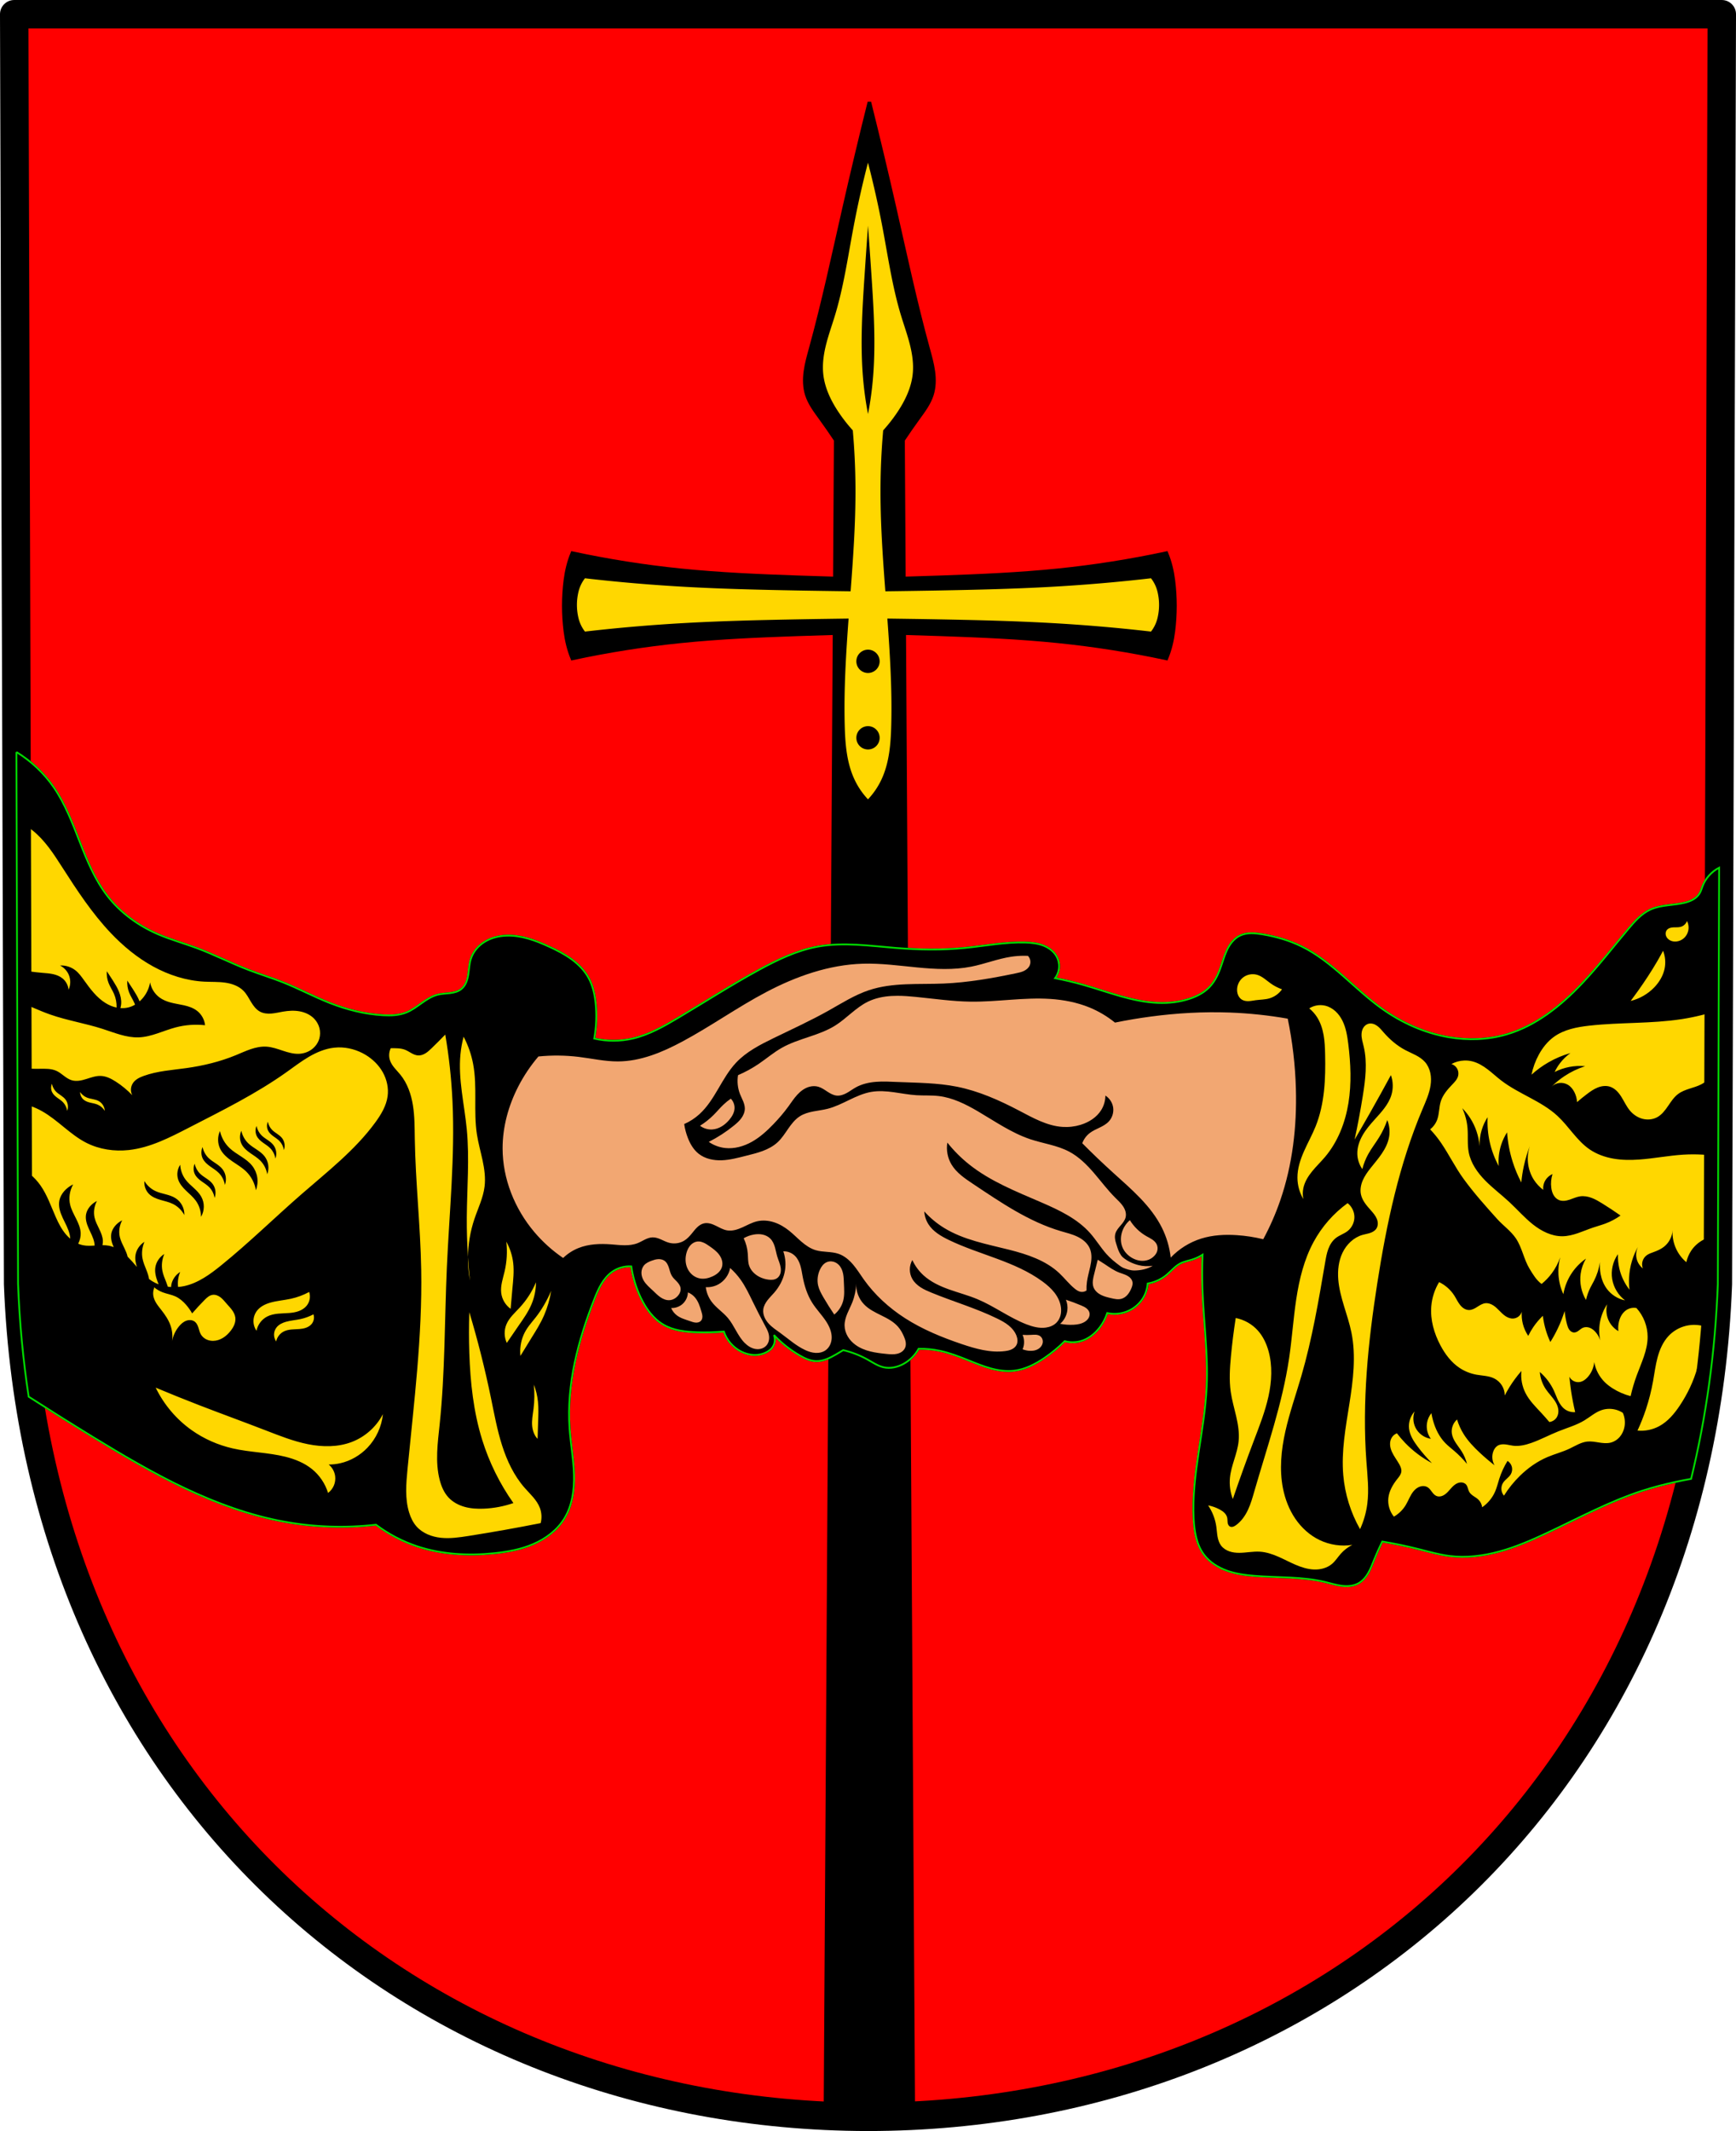<?xml version="1.0" encoding="UTF-8" standalone="no"?>
<!-- Created with Inkscape (http://www.inkscape.org/) -->

<svg
   xmlns:dc="http://purl.org/dc/elements/1.1/"
   xmlns:cc="http://creativecommons.org/ns#"
   xmlns:rdf="http://www.w3.org/1999/02/22-rdf-syntax-ns#"
   xmlns:svg="http://www.w3.org/2000/svg"
   xmlns="http://www.w3.org/2000/svg"
   xmlns:sodipodi="http://sodipodi.sourceforge.net/DTD/sodipodi-0.dtd"
   xmlns:inkscape="http://www.inkscape.org/namespaces/inkscape"
   width="129.324mm"
   height="158.658mm"
   viewBox="0 0 129.324 158.658"
   version="1.1"
   id="svg865"
   inkscape:version="0.92.5 (2060ec1f9f, 2020-04-08)"
   sodipodi:docname="DEU Knöringen COA.svg">
  <defs
     id="defs859">
    <inkscape:path-effect
       effect="spiro"
       id="path-effect1075"
       is_visible="true" />
    <inkscape:path-effect
       effect="spiro"
       id="path-effect1071"
       is_visible="true" />
    <inkscape:path-effect
       effect="spiro"
       id="path-effect995"
       is_visible="true" />
    <inkscape:path-effect
       effect="spiro"
       id="path-effect1180"
       is_visible="true" />
    <inkscape:path-effect
       effect="spiro"
       id="path-effect1122"
       is_visible="true" />
    <inkscape:path-effect
       effect="spiro"
       id="path-effect1019"
       is_visible="true" />
    <inkscape:path-effect
       effect="spiro"
       id="path-effect1015"
       is_visible="true" />
    <inkscape:path-effect
       effect="spiro"
       id="path-effect975"
       is_visible="true" />
    <inkscape:path-effect
       effect="spiro"
       id="path-effect970"
       is_visible="true" />
    <inkscape:path-effect
       effect="spiro"
       id="path-effect1202"
       is_visible="true" />
    <inkscape:path-effect
       effect="spiro"
       id="path-effect1160"
       is_visible="true" />
    <inkscape:path-effect
       effect="spiro"
       id="path-effect1118"
       is_visible="true" />
    <inkscape:path-effect
       effect="spiro"
       id="path-effect1062"
       is_visible="true" />
    <inkscape:path-effect
       effect="spiro"
       id="path-effect1057"
       is_visible="true" />
    <inkscape:path-effect
       effect="spiro"
       id="path-effect1053"
       is_visible="true" />
    <inkscape:path-effect
       effect="spiro"
       id="path-effect1013"
       is_visible="true" />
    <inkscape:path-effect
       effect="spiro"
       id="path-effect1008"
       is_visible="true" />
    <inkscape:path-effect
       effect="spiro"
       id="path-effect1004"
       is_visible="true" />
    <inkscape:path-effect
       effect="spiro"
       id="path-effect964"
       is_visible="true" />
    <inkscape:path-effect
       effect="spiro"
       id="path-effect959"
       is_visible="true" />
    <inkscape:path-effect
       effect="spiro"
       id="path-effect939"
       is_visible="true" />
    <inkscape:path-effect
       effect="spiro"
       id="path-effect1024"
       is_visible="true" />
    <inkscape:path-effect
       effect="spiro"
       id="path-effect984"
       is_visible="true" />
    <inkscape:path-effect
       effect="spiro"
       id="path-effect979"
       is_visible="true" />
    <inkscape:path-effect
       effect="spiro"
       id="path-effect974"
       is_visible="true" />
    <inkscape:path-effect
       effect="spiro"
       id="path-effect969"
       is_visible="true" />
    <inkscape:path-effect
       effect="spiro"
       id="path-effect965"
       is_visible="true" />
    <inkscape:path-effect
       effect="spiro"
       id="path-effect925"
       is_visible="true" />
    <inkscape:path-effect
       effect="spiro"
       id="path-effect921"
       is_visible="true" />
    <inkscape:path-effect
       effect="spiro"
       id="path-effect1076"
       is_visible="true" />
    <inkscape:path-effect
       effect="spiro"
       id="path-effect1034"
       is_visible="true" />
    <inkscape:path-effect
       effect="spiro"
       id="path-effect992"
       is_visible="true" />
    <inkscape:path-effect
       effect="spiro"
       id="path-effect952"
       is_visible="true" />
    <inkscape:path-effect
       effect="spiro"
       id="path-effect947"
       is_visible="true" />
    <inkscape:path-effect
       effect="spiro"
       id="path-effect943"
       is_visible="true" />
    <inkscape:path-effect
       effect="spiro"
       id="path-effect903"
       is_visible="true" />
    <inkscape:path-effect
       effect="spiro"
       id="path-effect899"
       is_visible="true" />
    <inkscape:path-effect
       effect="spiro"
       id="path-effect2570"
       is_visible="true" />
    <inkscape:path-effect
       effect="spiro"
       id="path-effect2521"
       is_visible="true" />
    <inkscape:path-effect
       effect="spiro"
       id="path-effect2467"
       is_visible="true" />
    <inkscape:path-effect
       effect="spiro"
       id="path-effect2418"
       is_visible="true" />
    <inkscape:path-effect
       effect="spiro"
       id="path-effect2371"
       is_visible="true" />
    <inkscape:path-effect
       effect="spiro"
       id="path-effect2298"
       is_visible="true" />
    <inkscape:path-effect
       effect="spiro"
       id="path-effect2275"
       is_visible="true" />
    <inkscape:path-effect
       effect="spiro"
       id="path-effect3644"
       is_visible="true" />
    <inkscape:path-effect
       effect="spiro"
       id="path-effect3636"
       is_visible="true" />
    <inkscape:path-effect
       effect="spiro"
       id="path-effect3544"
       is_visible="true" />
    <inkscape:path-effect
       effect="spiro"
       id="path-effect3466"
       is_visible="true" />
    <inkscape:path-effect
       effect="spiro"
       id="path-effect3544-2"
       is_visible="true" />
    <inkscape:path-effect
       effect="spiro"
       id="path-effect3644-8"
       is_visible="true" />
    <inkscape:path-effect
       effect="spiro"
       id="path-effect3644-3"
       is_visible="true" />
    <inkscape:path-effect
       effect="spiro"
       id="path-effect3636-0"
       is_visible="true" />
    <inkscape:path-effect
       effect="spiro"
       id="path-effect1727-0-1"
       is_visible="true" />
    <inkscape:path-effect
       effect="spiro"
       id="path-effect1731-8-3"
       is_visible="true" />
    <inkscape:path-effect
       effect="spiro"
       id="path-effect1727-3"
       is_visible="true" />
    <inkscape:path-effect
       effect="spiro"
       id="path-effect1731-7"
       is_visible="true" />
    <inkscape:path-effect
       effect="spiro"
       id="path-effect841-8"
       is_visible="true" />
    <inkscape:path-effect
       effect="spiro"
       id="path-effect2275-5"
       is_visible="true" />
    <inkscape:path-effect
       effect="spiro"
       id="path-effect2298-0"
       is_visible="true" />
    <inkscape:path-effect
       effect="spiro"
       id="path-effect2371-4"
       is_visible="true" />
    <inkscape:path-effect
       effect="spiro"
       id="path-effect2418-0"
       is_visible="true" />
    <inkscape:path-effect
       effect="spiro"
       id="path-effect2521-5"
       is_visible="true" />
    <inkscape:path-effect
       effect="spiro"
       id="path-effect2570-2"
       is_visible="true" />
    <inkscape:path-effect
       effect="spiro"
       id="path-effect992-6"
       is_visible="true" />
    <inkscape:path-effect
       effect="spiro"
       id="path-effect1034-4"
       is_visible="true" />
    <inkscape:path-effect
       effect="spiro"
       id="path-effect1076-0"
       is_visible="true" />
    <inkscape:path-effect
       effect="spiro"
       id="path-effect1024-1"
       is_visible="true" />
    <inkscape:path-effect
       effect="spiro"
       id="path-effect1118-1"
       is_visible="true" />
    <inkscape:path-effect
       effect="spiro"
       id="path-effect1160-8"
       is_visible="true" />
    <inkscape:path-effect
       effect="spiro"
       id="path-effect1202-6"
       is_visible="true" />
    <inkscape:path-effect
       effect="spiro"
       id="path-effect1019-3"
       is_visible="true" />
    <inkscape:path-effect
       effect="spiro"
       id="path-effect1019-7"
       is_visible="true" />
    <inkscape:path-effect
       effect="spiro"
       id="path-effect1019-2"
       is_visible="true" />
    <inkscape:path-effect
       effect="spiro"
       id="path-effect1015-4"
       is_visible="true" />
    <inkscape:path-effect
       effect="spiro"
       id="path-effect1122-0"
       is_visible="true" />
    <inkscape:path-effect
       effect="spiro"
       id="path-effect995-3"
       is_visible="true" />
    <inkscape:path-effect
       effect="spiro"
       id="path-effect1075-1"
       is_visible="true" />
    <inkscape:path-effect
       effect="spiro"
       id="path-effect1075-1-3"
       is_visible="true" />
    <inkscape:path-effect
       effect="spiro"
       id="path-effect1075-1-3-0"
       is_visible="true" />
    <inkscape:path-effect
       effect="spiro"
       id="path-effect1075-1-3-8"
       is_visible="true" />
    <inkscape:path-effect
       effect="spiro"
       id="path-effect1075-1-3-8-4"
       is_visible="true" />
    <inkscape:path-effect
       effect="spiro"
       id="path-effect1075-1-3-8-5"
       is_visible="true" />
    <inkscape:path-effect
       effect="spiro"
       id="path-effect1075-1-3-8-59"
       is_visible="true" />
    <inkscape:path-effect
       effect="spiro"
       id="path-effect1075-1-3-8-3"
       is_visible="true" />
    <inkscape:path-effect
       effect="spiro"
       id="path-effect1075-1-3-8-3-2"
       is_visible="true" />
    <inkscape:path-effect
       effect="spiro"
       id="path-effect1075-1-3-8-3-8"
       is_visible="true" />
    <inkscape:path-effect
       effect="spiro"
       id="path-effect1075-1-3-8-3-8-8"
       is_visible="true" />
    <inkscape:path-effect
       effect="spiro"
       id="path-effect1075-1-3-8-3-8-8-6"
       is_visible="true" />
    <inkscape:path-effect
       effect="spiro"
       id="path-effect1075-1-3-8-3-8-8-3"
       is_visible="true" />
    <inkscape:path-effect
       effect="spiro"
       id="path-effect1075-1-3-8-3-8-8-3-4"
       is_visible="true" />
    <inkscape:path-effect
       effect="spiro"
       id="path-effect1075-1-3-8-3-8-8-3-9"
       is_visible="true" />
  </defs>
  <sodipodi:namedview
     id="base"
     pagecolor="#ffffff"
     bordercolor="#666666"
     borderopacity="1.0"
     inkscape:pageopacity="0.0"
     inkscape:pageshadow="2"
     inkscape:zoom="1.3224365"
     inkscape:cx="244.39234"
     inkscape:cy="299.82539"
     inkscape:document-units="mm"
     inkscape:current-layer="layer1"
     showgrid="false"
     inkscape:window-width="1920"
     inkscape:window-height="1046"
     inkscape:window-x="-11"
     inkscape:window-y="-11"
     inkscape:window-maximized="1"
     fit-margin-top="0"
     fit-margin-left="0"
     fit-margin-right="0"
     fit-margin-bottom="0"
     inkscape:snap-global="false"
     inkscape:snap-midpoints="true"
     inkscape:snap-smooth-nodes="true" />
  <g
     inkscape:label="Ebene 1"
     inkscape:groupmode="layer"
     id="layer1"
     transform="translate(-9.118,172.643)">
    <path
       style="fill:#ff0000;fill-opacity:1;fill-rule:evenodd;stroke:none;stroke-width:2.117;stroke-linecap:round;stroke-linejoin:round;stroke-miterlimit:4;stroke-dasharray:none;stroke-opacity:1"
       inkscape:connector-curvature="0"
       d="m 137.384,-171.584 -0.291,94.538 c -1.416,37.541 -29.389,61.981 -63.313,62.002 -33.893,-0.046 -61.877,-24.497 -63.313,-62.002 l -0.291,-94.538 h 63.602 z"
       id="path10563-0-6-2-6-6-9"
       sodipodi:nodetypes="ccccccc" />
    <path
       style="fill:#000000;stroke:#000000;stroke-width:1px;stroke-linecap:butt;stroke-linejoin:miter;stroke-opacity:1"
       d="M 244.393 28.693 C 241.945 38.495 239.601 48.322 237.361 58.174 C 234.34 71.459 231.506 84.794 227.895 97.932 C 227.31 100.057 226.704 102.185 226.41 104.369 C 226.116 106.553 226.144 108.814 226.812 110.914 C 227.575 113.312 229.121 115.37 230.6 117.406 C 232.084 119.451 233.527 121.525 234.928 123.627 L 234.689 162.514 C 231.177 162.412 227.664 162.302 224.152 162.18 C 213.208 161.799 202.258 161.328 191.363 160.219 C 181.128 159.176 170.951 157.57 160.893 155.408 C 159.874 157.85 159.261 160.455 158.932 163.07 C 158.338 167.785 158.338 172.611 158.932 177.326 C 159.261 179.942 159.874 182.547 160.893 184.988 C 170.951 182.826 181.128 181.22 191.363 180.178 C 202.258 179.068 213.208 178.598 224.152 178.217 C 227.633 178.095 231.114 177.988 234.596 177.887 L 232.039 595.342 C 236.132 595.539 240.25 595.645 244.393 595.65 C 248.535 595.648 252.653 595.545 256.746 595.352 L 254.191 177.887 C 257.672 177.988 261.153 178.095 264.633 178.217 C 275.577 178.598 286.527 179.068 297.422 180.178 C 307.657 181.22 317.834 182.826 327.893 184.988 C 328.911 182.547 329.524 179.942 329.854 177.326 C 330.447 172.611 330.447 167.785 329.854 163.07 C 329.524 160.455 328.911 157.85 327.893 155.408 C 317.834 157.57 307.657 159.176 297.422 160.219 C 286.527 161.328 275.577 161.799 264.633 162.18 C 261.121 162.302 257.61 162.412 254.098 162.514 L 253.859 123.627 C 255.26 121.525 256.703 119.451 258.188 117.406 C 259.666 115.37 261.21 113.312 261.973 110.914 C 262.641 108.814 262.671 106.553 262.377 104.369 C 262.083 102.185 261.477 100.057 260.893 97.932 C 257.281 84.794 254.447 71.459 251.426 58.174 C 249.186 48.322 246.84 38.495 244.393 28.693 z "
       transform="matrix(0.265,0,0,0.265,9.118,-172.643)"
       id="path2273" />
    <path
       style="fill:#ffd700;stroke:none;stroke-width:0.265px;stroke-linecap:butt;stroke-linejoin:miter;stroke-opacity:1;fill-opacity:1"
       d="m 73.78,-160.541 c -0.418,1.605 -0.781,3.225 -1.088,4.856 -0.414,2.193 -0.729,4.412 -1.379,6.546 -0.216,0.71 -0.469,1.409 -0.651,2.129 -0.182,0.72 -0.292,1.467 -0.216,2.205 0.109,1.062 0.598,2.052 1.2,2.934 0.304,0.445 0.638,0.868 1,1.267 0.124,1.397 0.191,2.798 0.2,4.2 0.017,2.598 -0.165,5.191 -0.361,7.784 -1.344,-0.019 -2.687,-0.037 -4.031,-0.062 -2.727,-0.051 -5.454,-0.114 -8.168,-0.263 -2.55,-0.14 -5.085,-0.355 -7.591,-0.645 -0.254,0.328 -0.406,0.677 -0.488,1.028 -0.148,0.633 -0.148,1.28 0,1.913 0.082,0.351 0.235,0.701 0.488,1.028 2.506,-0.29 5.041,-0.506 7.591,-0.645 2.714,-0.149 5.442,-0.212 8.168,-0.264 1.293,-0.024 2.587,-0.042 3.88,-0.06 -0.194,2.64 -0.356,5.28 -0.289,7.924 0.035,1.388 0.142,2.811 0.734,4.067 0.253,0.538 0.592,1.035 1,1.467 0.408,-0.432 0.747,-0.929 1,-1.467 0.591,-1.256 0.698,-2.679 0.733,-4.067 0.067,-2.644 -0.096,-5.284 -0.29,-7.924 1.294,0.018 2.587,0.036 3.881,0.06 2.727,0.051 5.455,0.115 8.169,0.264 2.55,0.14 5.085,0.355 7.591,0.645 0.254,-0.328 0.407,-0.677 0.489,-1.028 0.148,-0.633 0.148,-1.28 0,-1.913 -0.082,-0.351 -0.235,-0.701 -0.489,-1.028 -2.506,0.29 -5.041,0.506 -7.591,0.645 -2.714,0.149 -5.442,0.212 -8.169,0.263 -1.343,0.025 -2.687,0.044 -4.031,0.062 -0.196,-2.593 -0.377,-5.186 -0.36,-7.784 0.009,-1.402 0.076,-2.804 0.2,-4.2 0.362,-0.399 0.696,-0.823 1,-1.267 0.602,-0.882 1.091,-1.872 1.2,-2.934 0.076,-0.738 -0.035,-1.485 -0.217,-2.205 -0.182,-0.72 -0.434,-1.419 -0.651,-2.129 -0.65,-2.135 -0.965,-4.354 -1.379,-6.546 -0.308,-1.63 -0.671,-3.25 -1.088,-4.856 z m 5.18e-4,4.688 c 0.088,1.224 0.173,2.449 0.255,3.675 0.168,2.5 0.324,5.038 0.128,7.53 -0.076,0.965 -0.204,1.916 -0.382,2.831 -0.178,-0.916 -0.307,-1.866 -0.383,-2.831 -0.196,-2.492 -0.04,-5.031 0.128,-7.53 0.082,-1.226 0.167,-2.451 0.255,-3.675 z m 0,31.578 a 0.868,0.868 0 0 1 0.867,0.868 0.868,0.868 0 0 1 -0.867,0.868 0.868,0.868 0 0 1 -0.868,-0.868 0.868,0.868 0 0 1 0.868,-0.868 z m 0,5.695 a 0.868,0.868 0 0 1 0.867,0.868 0.868,0.868 0 0 1 -0.867,0.868 0.868,0.868 0 0 1 -0.868,-0.868 0.868,0.868 0 0 1 0.868,-0.868 z"
       id="path2296"
       inkscape:connector-curvature="0" />
    <path
       inkscape:connector-curvature="0"
       style="fill:#000000;stroke:#000000;stroke-width:0.133;stroke-linecap:round;stroke-linejoin:miter;stroke-miterlimit:4;stroke-dasharray:none;stroke-opacity:1"
       d="m 10.346,-116.654 0.122,39.608 c 0.11,2.874 0.378,5.671 0.79,8.387 1.569,1.006 3.147,1.998 4.737,2.972 4.474,2.74 9.145,5.392 14.305,6.335 2.249,0.411 4.559,0.487 6.83,0.225 0.93,0.701 1.976,1.249 3.081,1.614 1.832,0.606 3.803,0.707 5.722,0.511 0.997,-0.102 1.996,-0.285 2.917,-0.682 0.92,-0.397 1.763,-1.023 2.294,-1.873 0.609,-0.974 0.772,-2.166 0.738,-3.315 -0.034,-1.148 -0.248,-2.283 -0.329,-3.429 -0.231,-3.279 0.637,-6.545 1.839,-9.605 0.151,-0.384 0.308,-0.767 0.517,-1.122 0.21,-0.355 0.475,-0.683 0.811,-0.922 0.412,-0.292 0.926,-0.439 1.43,-0.409 0.116,0.814 0.358,1.61 0.715,2.35 0.383,0.796 0.923,1.549 1.686,1.993 0.747,0.434 1.639,0.535 2.503,0.562 0.664,0.021 1.33,0.004 1.993,-0.051 0.213,0.634 0.682,1.177 1.277,1.482 0.309,0.158 0.652,0.253 0.999,0.259 0.347,0.006 0.697,-0.079 0.994,-0.259 0.114,-0.069 0.221,-0.153 0.306,-0.256 0.11,-0.132 0.184,-0.294 0.211,-0.464 0.027,-0.17 0.007,-0.347 -0.057,-0.506 0.566,0.604 1.223,1.122 1.941,1.533 0.364,0.208 0.756,0.391 1.175,0.409 0.273,0.011 0.546,-0.049 0.801,-0.146 0.255,-0.097 0.495,-0.229 0.732,-0.365 0.172,-0.099 0.342,-0.202 0.511,-0.306 0.643,0.15 1.264,0.392 1.839,0.715 0.38,0.214 0.75,0.466 1.175,0.562 0.5,0.112 1.032,-0.009 1.482,-0.255 0.471,-0.258 0.866,-0.653 1.124,-1.124 0.531,-0.009 1.064,0.043 1.584,0.153 0.738,0.158 1.445,0.433 2.146,0.715 0.541,0.218 1.081,0.44 1.643,0.594 0.562,0.154 1.15,0.238 1.729,0.172 0.835,-0.095 1.606,-0.496 2.299,-0.971 0.529,-0.363 1.026,-0.774 1.482,-1.226 0.382,0.105 0.793,0.105 1.175,0 0.575,-0.158 1.069,-0.548 1.43,-1.022 0.246,-0.323 0.437,-0.687 0.562,-1.073 0.473,0.104 0.977,0.068 1.43,-0.102 0.473,-0.178 0.891,-0.502 1.175,-0.92 0.236,-0.347 0.378,-0.757 0.409,-1.175 0.524,-0.09 1.023,-0.321 1.43,-0.664 0.325,-0.273 0.596,-0.618 0.97,-0.818 0.286,-0.152 0.612,-0.208 0.92,-0.306 0.269,-0.086 0.527,-0.207 0.766,-0.358 -0.035,0.833 -0.038,1.668 -0.01,2.501 0.081,2.438 0.428,4.871 0.317,7.308 -0.15,3.304 -1.139,6.557 -0.97,9.86 0.048,0.934 0.206,1.908 0.766,2.657 0.422,0.564 1.045,0.956 1.708,1.195 0.663,0.239 1.369,0.333 2.072,0.389 1.758,0.139 3.548,0.044 5.262,0.46 0.408,0.099 0.81,0.227 1.227,0.279 0.416,0.052 0.857,0.023 1.226,-0.177 0.314,-0.17 0.555,-0.452 0.736,-0.761 0.18,-0.308 0.306,-0.645 0.439,-0.977 0.188,-0.467 0.392,-0.927 0.613,-1.379 0.91,0.149 1.814,0.336 2.708,0.562 0.762,0.192 1.52,0.413 2.299,0.511 1.24,0.156 2.505,-0.002 3.711,-0.331 1.206,-0.329 2.36,-0.826 3.492,-1.355 2.364,-1.105 4.67,-2.363 7.153,-3.168 0.822,-0.266 1.659,-0.482 2.503,-0.664 0.379,-0.082 0.761,-0.155 1.143,-0.223 1.116,-4.577 1.799,-9.421 1.991,-14.507 l 0.096,-30.995 c -0.561,0.291 -1.011,0.789 -1.237,1.38 -0.066,0.172 -0.114,0.351 -0.205,0.511 -0.113,0.198 -0.288,0.357 -0.486,0.472 -0.197,0.115 -0.416,0.189 -0.638,0.244 -0.423,0.104 -0.859,0.139 -1.291,0.195 -0.432,0.056 -0.867,0.134 -1.263,0.315 -0.664,0.304 -1.165,0.871 -1.635,1.43 -1.151,1.369 -2.243,2.789 -3.474,4.087 -1.572,1.658 -3.425,3.144 -5.62,3.781 -1.387,0.402 -2.868,0.448 -4.292,0.205 -1.805,-0.309 -3.519,-1.077 -5.007,-2.146 -2.036,-1.462 -3.68,-3.486 -5.926,-4.598 -0.93,-0.46 -1.939,-0.75 -2.963,-0.92 -0.279,-0.046 -0.56,-0.084 -0.842,-0.078 -0.282,0.006 -0.567,0.057 -0.821,0.18 -0.457,0.222 -0.775,0.66 -0.987,1.121 -0.212,0.462 -0.336,0.959 -0.518,1.433 -0.188,0.489 -0.444,0.961 -0.817,1.329 -0.395,0.389 -0.905,0.644 -1.431,0.818 -0.754,0.248 -1.556,0.337 -2.35,0.306 -1.896,-0.073 -3.693,-0.808 -5.518,-1.329 -0.707,-0.202 -1.423,-0.372 -2.146,-0.511 0.173,-0.231 0.278,-0.514 0.296,-0.803 0.018,-0.288 -0.05,-0.582 -0.193,-0.833 -0.218,-0.383 -0.6,-0.653 -1.013,-0.806 -0.413,-0.153 -0.858,-0.198 -1.298,-0.212 -1.518,-0.048 -3.023,0.256 -4.535,0.405 -1.697,0.167 -3.409,0.137 -5.109,0 -1.942,-0.156 -3.908,-0.451 -5.824,-0.102 -1.556,0.283 -3.005,0.98 -4.394,1.737 -2.052,1.118 -4.02,2.383 -6.029,3.577 -1.066,0.633 -2.164,1.255 -3.372,1.533 -0.937,0.216 -1.924,0.216 -2.861,0 0.162,-0.874 0.197,-1.772 0.102,-2.657 -0.068,-0.637 -0.207,-1.276 -0.511,-1.839 -0.305,-0.565 -0.766,-1.035 -1.285,-1.413 -0.519,-0.378 -1.095,-0.67 -1.678,-0.937 -1.001,-0.459 -2.067,-0.856 -3.167,-0.818 -0.564,0.02 -1.13,0.159 -1.612,0.452 -0.482,0.293 -0.874,0.747 -1.045,1.285 -0.122,0.384 -0.129,0.793 -0.194,1.19 -0.033,0.199 -0.08,0.396 -0.163,0.58 -0.082,0.184 -0.201,0.353 -0.359,0.478 -0.236,0.187 -0.542,0.26 -0.841,0.297 -0.299,0.036 -0.604,0.04 -0.896,0.112 -0.439,0.108 -0.827,0.361 -1.196,0.622 -0.369,0.261 -0.734,0.539 -1.154,0.706 -0.546,0.218 -1.151,0.237 -1.737,0.204 -1.367,-0.076 -2.711,-0.417 -3.985,-0.919 -1.178,-0.465 -2.297,-1.066 -3.474,-1.533 -0.841,-0.333 -1.709,-0.597 -2.554,-0.92 -1.312,-0.502 -2.566,-1.147 -3.883,-1.635 -0.95,-0.352 -1.93,-0.622 -2.861,-1.022 -1.467,-0.631 -2.804,-1.597 -3.781,-2.861 -0.921,-1.191 -1.5,-2.604 -2.048,-4.006 -0.548,-1.402 -1.085,-2.826 -1.937,-4.066 -0.73,-1.062 -1.691,-1.959 -2.788,-2.635 z"
       id="path2465-9" />
    <path
       style="fill:#f2a772;fill-opacity:1;stroke:none;stroke-width:1px;stroke-linecap:butt;stroke-linejoin:miter;stroke-opacity:1"
       d="M 287.787 268.518 C 286.617 268.524 285.448 268.612 284.291 268.785 C 280.48 269.355 276.856 270.818 273.076 271.568 C 268.068 272.563 262.897 272.287 257.814 271.795 C 252.732 271.303 247.647 270.599 242.543 270.75 C 233.054 271.031 223.852 274.273 215.449 278.691 C 207.336 282.957 199.842 288.324 191.76 292.648 C 186.15 295.65 180.064 298.187 173.701 298.205 C 170.007 298.216 166.37 297.376 162.703 296.932 C 158.941 296.476 155.13 296.436 151.359 296.814 C 149.15 299.399 147.241 302.242 145.686 305.266 C 142.928 310.625 141.283 316.603 141.287 322.631 C 141.293 331.183 144.676 339.603 150.201 346.131 C 152.556 348.913 155.291 351.374 158.305 353.424 C 159.536 352.234 160.999 351.284 162.588 350.645 C 165.496 349.474 168.724 349.365 171.85 349.604 C 173.094 349.699 174.336 349.846 175.584 349.852 C 176.832 349.858 178.098 349.717 179.258 349.256 C 179.956 348.978 180.602 348.589 181.277 348.26 C 181.952 347.931 182.675 347.657 183.426 347.635 C 184.243 347.61 185.04 347.884 185.789 348.211 C 186.539 348.538 187.266 348.923 188.055 349.141 C 189.483 349.534 191.073 349.332 192.338 348.561 C 193.204 348.032 193.899 347.264 194.539 346.477 C 195.006 345.901 195.454 345.307 195.992 344.797 C 196.53 344.287 197.171 343.861 197.895 343.699 C 198.455 343.574 199.044 343.612 199.602 343.746 C 200.16 343.88 200.691 344.108 201.207 344.359 C 202.239 344.861 203.248 345.473 204.379 345.668 C 205.848 345.921 207.344 345.436 208.703 344.824 C 210.063 344.212 211.376 343.46 212.828 343.121 C 214.41 342.752 216.089 342.902 217.633 343.408 C 219.176 343.915 220.59 344.767 221.857 345.783 C 223.063 346.749 224.142 347.862 225.316 348.865 C 226.491 349.868 227.79 350.774 229.268 351.225 C 231.366 351.865 233.677 351.547 235.75 352.266 C 237.365 352.826 238.714 353.98 239.82 355.283 C 240.926 356.586 241.821 358.05 242.811 359.443 C 245.896 363.787 249.908 367.442 254.389 370.324 C 259.324 373.499 264.803 375.74 270.363 377.617 C 274.287 378.942 278.41 380.109 282.518 379.586 C 283.151 379.505 283.788 379.382 284.367 379.113 C 284.947 378.845 285.471 378.419 285.76 377.85 C 285.957 377.46 286.037 377.017 286.025 376.58 C 286.013 376.143 285.912 375.712 285.76 375.303 C 285.326 374.133 284.493 373.142 283.521 372.359 C 282.55 371.577 281.439 370.987 280.318 370.439 C 274.355 367.523 267.935 365.674 261.797 363.146 C 260.767 362.723 259.74 362.277 258.805 361.672 C 257.87 361.067 257.024 360.292 256.471 359.326 C 256.009 358.52 255.764 357.593 255.764 356.664 C 255.764 355.735 256.009 354.808 256.471 354.002 C 257.213 355.619 258.284 357.085 259.598 358.285 C 261.653 360.164 264.242 361.354 266.865 362.287 C 269.488 363.22 272.192 363.927 274.762 365 C 279.527 366.99 283.722 370.193 288.537 372.061 C 290.271 372.733 292.135 373.231 293.979 372.986 C 295.094 372.838 296.198 372.399 296.988 371.598 C 297.516 371.063 297.888 370.384 298.094 369.662 C 298.3 368.94 298.343 368.176 298.262 367.43 C 298.094 365.884 297.398 364.427 296.449 363.195 C 295.501 361.963 294.307 360.94 293.053 360.021 C 285.268 354.318 275.342 352.54 266.658 348.33 C 264.476 347.272 262.285 345.978 260.986 343.93 C 260.306 342.857 259.903 341.61 259.828 340.342 C 261.448 342.139 263.325 343.704 265.385 344.973 C 270.884 348.361 277.414 349.524 283.676 351.107 C 288.77 352.395 293.971 354.107 297.799 357.707 C 299.311 359.129 300.572 360.815 302.197 362.105 C 302.648 362.463 303.141 362.795 303.703 362.916 C 304.297 363.043 304.941 362.914 305.439 362.568 C 305.407 361.757 305.445 360.942 305.555 360.137 C 305.751 358.689 306.171 357.282 306.48 355.854 C 306.663 355.01 306.807 354.154 306.818 353.291 C 306.829 352.428 306.704 351.554 306.365 350.76 C 305.724 349.258 304.37 348.161 302.9 347.449 C 301.431 346.738 299.828 346.359 298.262 345.898 C 289.231 343.243 281.319 337.81 273.488 332.586 C 271.218 331.072 268.865 329.489 267.469 327.145 C 266.382 325.319 265.964 323.106 266.311 321.01 C 268.115 323.278 270.179 325.34 272.447 327.145 C 278.437 331.909 285.68 334.758 292.705 337.795 C 297.73 339.967 302.853 342.378 306.48 346.477 C 308.103 348.31 309.377 350.43 310.996 352.266 C 312.121 353.54 313.448 354.622 314.816 355.623 C 315.115 355.841 315.425 356.056 315.768 356.195 C 316.765 356.602 317.835 356.95 318.912 356.939 C 320.68 356.923 322.515 356.548 324.051 355.621 C 322.703 355.819 321.304 355.762 319.994 355.418 C 318.435 355.008 316.897 354.297 315.668 353.254 C 315.249 352.898 314.957 352.404 314.699 351.918 C 314.266 351.103 314.04 350.194 313.75 349.316 C 313.46 348.439 313.294 347.483 313.543 346.594 C 313.791 345.709 314.418 344.988 315.02 344.293 C 315.621 343.598 316.233 342.859 316.438 341.963 C 316.557 341.438 316.526 340.884 316.389 340.363 C 316.251 339.843 316.009 339.354 315.711 338.906 C 315.115 338.01 314.306 337.281 313.543 336.521 C 311.365 334.352 309.527 331.872 307.521 329.543 C 305.515 327.214 303.291 324.999 300.576 323.557 C 297.207 321.767 293.317 321.284 289.695 320.084 C 284.374 318.321 279.716 315.04 274.877 312.211 C 271.456 310.211 267.817 308.39 263.881 307.928 C 261.809 307.684 259.711 307.827 257.629 307.697 C 255.497 307.565 253.394 307.15 251.277 306.859 C 249.161 306.569 246.999 306.404 244.895 306.771 C 242.728 307.149 240.702 308.075 238.721 309.029 C 236.74 309.983 234.757 310.981 232.625 311.518 C 231.319 311.846 229.975 311.996 228.652 312.252 C 227.33 312.508 226.006 312.879 224.869 313.602 C 223.51 314.465 222.5 315.773 221.582 317.096 C 220.664 318.418 219.796 319.798 218.617 320.895 C 217.42 322.008 215.945 322.787 214.414 323.361 C 212.883 323.935 211.288 324.315 209.703 324.715 C 207.466 325.279 205.218 325.891 202.912 325.977 C 200.607 326.062 198.197 325.569 196.391 324.135 C 194.983 323.017 194.038 321.409 193.381 319.736 C 192.884 318.47 192.532 317.147 192.338 315.801 C 193.904 315.115 195.358 314.171 196.623 313.021 C 198.821 311.023 200.404 308.454 201.908 305.893 C 203.413 303.331 204.889 300.713 206.926 298.551 C 209.79 295.511 213.589 293.55 217.344 291.721 C 222.542 289.188 227.811 286.791 232.855 283.965 C 236.596 281.869 240.246 279.524 244.316 278.178 C 251 275.966 258.235 276.618 265.27 276.324 C 272.131 276.038 278.921 274.831 285.645 273.432 C 286.394 273.276 287.15 273.114 287.84 272.783 C 288.53 272.453 289.156 271.933 289.463 271.232 C 289.658 270.788 289.715 270.283 289.625 269.807 C 289.535 269.33 289.298 268.884 288.955 268.541 C 288.565 268.524 288.177 268.516 287.787 268.518 z M 252.285 279.766 C 251.718 279.766 251.149 279.781 250.582 279.816 C 248.314 279.956 246.044 280.417 244 281.41 C 240.587 283.07 238.03 286.085 234.818 288.105 C 230.188 291.018 224.464 291.71 219.711 294.416 C 217.481 295.685 215.518 297.368 213.398 298.814 C 211.534 300.087 209.546 301.178 207.471 302.066 C 207.175 303.859 207.376 305.732 208.045 307.422 C 208.307 308.083 208.637 308.715 208.906 309.373 C 209.175 310.031 209.384 310.726 209.383 311.438 C 209.382 312.417 208.979 313.364 208.402 314.156 C 207.826 314.948 207.082 315.601 206.322 316.219 C 204.137 317.996 201.76 319.537 199.246 320.809 C 200.602 321.75 202.195 322.347 203.836 322.529 C 206.436 322.818 209.079 322.065 211.361 320.785 C 213.643 319.505 215.602 317.721 217.416 315.836 C 218.923 314.27 220.346 312.622 221.623 310.863 C 222.436 309.744 223.191 308.577 224.129 307.561 C 225.067 306.544 226.216 305.672 227.553 305.316 C 228.363 305.101 229.231 305.085 230.037 305.316 C 230.963 305.582 231.764 306.155 232.57 306.682 C 233.377 307.208 234.243 307.71 235.201 307.803 C 236.186 307.898 237.166 307.549 238.033 307.072 C 238.901 306.596 239.692 305.99 240.557 305.508 C 242.293 304.539 244.282 304.096 246.264 303.938 C 248.245 303.779 250.236 303.894 252.223 303.979 C 257.852 304.217 263.529 304.207 269.053 305.316 C 275.168 306.545 280.933 309.116 286.457 312.012 C 290.347 314.051 294.314 316.313 298.697 316.602 C 300.4 316.714 302.122 316.517 303.756 316.021 C 306.103 315.31 308.32 313.914 309.598 311.82 C 310.332 310.617 310.734 309.212 310.746 307.803 C 311.927 308.544 312.752 309.83 312.934 311.213 C 313.116 312.596 312.65 314.049 311.701 315.07 C 310.987 315.839 310.043 316.349 309.098 316.805 C 308.153 317.261 307.18 317.683 306.348 318.322 C 305.394 319.054 304.654 320.062 304.242 321.191 C 307.038 324.008 309.909 326.749 312.85 329.414 C 318.002 334.083 323.509 338.688 326.619 344.906 C 327.934 347.536 328.78 350.398 329.105 353.32 C 331.456 350.842 334.449 348.981 337.711 347.967 C 340.909 346.972 344.314 346.792 347.656 347.01 C 350.17 347.174 352.669 347.559 355.115 348.158 C 357.002 344.662 358.603 341.011 359.896 337.256 C 363.354 327.22 364.589 316.501 364.295 305.891 C 364.112 299.274 363.343 292.673 362 286.191 C 356.629 285.247 351.194 284.672 345.744 284.471 C 338.321 284.197 330.879 284.618 323.516 285.598 C 320.137 286.047 316.773 286.614 313.434 287.297 C 311.258 285.53 308.821 284.087 306.227 283.029 C 302.746 281.61 299.005 280.892 295.254 280.646 C 287.802 280.159 280.346 281.507 272.879 281.41 C 267.694 281.342 262.547 280.579 257.387 280.072 C 255.691 279.906 253.988 279.766 252.285 279.766 z M 205.441 308.668 C 204.698 309.179 203.996 309.75 203.344 310.373 C 202.382 311.291 201.53 312.318 200.59 313.258 C 199.443 314.404 198.164 315.418 196.787 316.273 C 197.751 317.012 198.983 317.391 200.195 317.322 C 201.15 317.268 202.08 316.944 202.9 316.451 C 203.72 315.959 204.433 315.302 205.047 314.568 C 205.8 313.667 206.428 312.595 206.49 311.422 C 206.544 310.412 206.154 309.386 205.441 308.668 z M 317.623 342.801 C 316.516 343.743 315.705 345.029 315.332 346.434 C 314.995 347.702 315.017 349.08 315.49 350.305 C 316.012 351.654 317.064 352.767 318.332 353.463 C 319.014 353.837 319.764 354.098 320.537 354.191 C 321.31 354.285 322.105 354.21 322.834 353.938 C 323.497 353.69 324.1 353.279 324.572 352.752 C 324.882 352.407 325.138 352.009 325.283 351.568 C 325.504 350.899 325.451 350.139 325.125 349.514 C 324.843 348.973 324.378 348.549 323.871 348.209 C 323.365 347.869 322.811 347.604 322.281 347.303 C 320.385 346.223 318.768 344.659 317.623 342.801 z M 213.176 346.729 C 212.764 346.729 212.351 346.769 211.945 346.838 C 210.933 347.01 209.952 347.364 209.062 347.877 C 209.71 349.251 210.104 350.742 210.217 352.256 C 210.297 353.338 210.239 354.448 210.562 355.484 C 211.003 356.898 212.129 358.03 213.443 358.713 C 214.268 359.141 215.173 359.411 216.096 359.52 C 216.514 359.569 216.939 359.585 217.355 359.521 C 217.772 359.458 218.179 359.311 218.516 359.059 C 218.946 358.737 219.24 358.253 219.387 357.736 C 219.533 357.22 219.539 356.67 219.461 356.139 C 219.305 355.076 218.829 354.092 218.516 353.064 C 218.248 352.187 218.098 351.275 217.84 350.395 C 217.582 349.514 217.203 348.644 216.557 347.992 C 215.977 347.407 215.205 347.028 214.4 346.854 C 213.998 346.766 213.588 346.728 213.176 346.729 z M 196.492 348.787 C 196.341 348.78 196.189 348.784 196.037 348.799 C 195.293 348.881 194.607 349.288 194.102 349.84 C 193.597 350.392 193.261 351.08 193.039 351.795 C 192.578 353.278 192.6 354.935 193.248 356.346 C 193.572 357.051 194.048 357.689 194.646 358.184 C 195.245 358.679 195.966 359.03 196.729 359.174 C 197.933 359.402 199.189 359.112 200.303 358.598 C 200.888 358.327 201.448 357.992 201.92 357.553 C 202.392 357.113 202.771 356.564 202.953 355.945 C 203.127 355.355 203.114 354.719 202.961 354.123 C 202.807 353.528 202.516 352.972 202.148 352.479 C 201.413 351.492 200.391 350.765 199.379 350.066 C 198.877 349.72 198.371 349.375 197.814 349.127 C 197.397 348.941 196.947 348.812 196.492 348.787 z M 220.195 351.549 C 220.861 353.46 220.987 355.555 220.557 357.533 C 220.104 359.615 219.048 361.541 217.656 363.154 C 217.032 363.877 216.34 364.543 215.756 365.299 C 215.172 366.054 214.69 366.923 214.572 367.871 C 214.482 368.595 214.61 369.336 214.885 370.012 C 215.16 370.687 215.579 371.3 216.068 371.842 C 217.046 372.925 218.288 373.722 219.469 374.58 C 221.725 376.22 223.827 378.131 226.361 379.297 C 227.285 379.722 228.27 380.043 229.285 380.094 C 230.3 380.144 231.351 379.907 232.164 379.297 C 232.69 378.902 233.103 378.362 233.375 377.764 C 233.647 377.165 233.782 376.507 233.797 375.85 C 233.835 374.16 233.1 372.542 232.164 371.135 C 230.992 369.372 229.491 367.843 228.355 366.057 C 226.931 363.815 226.125 361.231 225.635 358.621 C 225.441 357.588 225.294 356.543 224.99 355.537 C 224.686 354.531 224.212 353.552 223.459 352.818 C 222.6 351.981 221.394 351.512 220.195 351.549 z M 184.984 353.756 C 184.345 353.796 183.725 353.992 183.125 354.217 C 182.358 354.505 181.584 354.862 181.051 355.484 C 180.557 356.06 180.312 356.829 180.314 357.588 C 180.316 358.346 180.556 359.093 180.936 359.75 C 181.592 360.885 182.632 361.734 183.586 362.633 C 184.251 363.26 184.887 363.925 185.639 364.445 C 186.39 364.966 187.285 365.337 188.197 365.283 C 189.077 365.231 189.908 364.78 190.504 364.131 C 190.789 363.82 191.025 363.463 191.174 363.068 C 191.322 362.674 191.381 362.24 191.311 361.824 C 191.195 361.137 190.749 360.553 190.27 360.047 C 189.79 359.541 189.255 359.076 188.889 358.482 C 188.467 357.799 188.297 356.996 188.057 356.23 C 187.936 355.847 187.796 355.468 187.598 355.119 C 187.4 354.77 187.141 354.45 186.814 354.217 C 186.292 353.845 185.624 353.716 184.984 353.756 z M 308.598 353.912 C 308.255 355.284 307.912 356.656 307.568 358.027 C 307.42 358.62 307.272 359.215 307.213 359.822 C 307.154 360.43 307.187 361.055 307.396 361.629 C 307.746 362.587 308.558 363.319 309.465 363.785 C 310.371 364.252 311.376 364.487 312.369 364.717 C 312.849 364.828 313.33 364.939 313.82 364.988 C 314.31 365.038 314.812 365.023 315.285 364.887 C 315.948 364.695 316.526 364.269 316.977 363.746 C 317.427 363.223 317.758 362.607 318.029 361.973 C 318.262 361.43 318.456 360.842 318.371 360.258 C 318.312 359.852 318.118 359.472 317.852 359.16 C 317.586 358.848 317.25 358.6 316.891 358.402 C 316.171 358.008 315.364 357.811 314.6 357.514 C 313.116 356.938 311.808 355.994 310.482 355.113 C 309.861 354.701 309.234 354.3 308.598 353.912 z M 233.715 354.383 C 233.246 354.353 232.771 354.435 232.346 354.631 C 231.929 354.823 231.567 355.119 231.268 355.467 C 230.968 355.814 230.731 356.213 230.533 356.627 C 229.863 358.026 229.642 359.648 229.988 361.16 C 230.255 362.326 230.839 363.39 231.439 364.424 C 232.408 366.092 233.435 367.728 234.521 369.322 C 235.773 368.317 236.68 366.891 237.061 365.332 C 237.435 363.798 237.306 362.193 237.242 360.615 C 237.204 359.684 237.19 358.747 237.004 357.834 C 236.818 356.921 236.447 356.02 235.791 355.357 C 235.351 354.913 234.79 354.586 234.18 354.449 C 234.027 354.415 233.871 354.393 233.715 354.383 z M 205.25 356.242 C 204.908 358.144 203.679 359.869 201.99 360.809 C 200.904 361.413 199.645 361.699 198.404 361.623 C 198.585 363.092 199.151 364.511 200.033 365.699 C 201.318 367.43 203.206 368.62 204.6 370.264 C 206.427 372.419 207.337 375.267 209.326 377.273 C 210.152 378.106 211.18 378.784 212.336 378.982 C 212.914 379.082 213.517 379.057 214.076 378.883 C 214.636 378.708 215.15 378.379 215.521 377.926 C 215.902 377.461 216.124 376.878 216.193 376.281 C 216.263 375.685 216.185 375.077 216.012 374.502 C 215.786 373.756 215.405 373.068 215.033 372.383 C 213.838 370.183 212.707 367.949 211.609 365.699 C 210.573 363.576 209.56 361.426 208.186 359.504 C 207.333 358.312 206.346 357.215 205.25 356.242 z M 240.689 360.615 C 240.634 362.414 240.263 364.202 239.6 365.875 C 239.173 366.95 238.628 367.976 238.188 369.045 C 237.747 370.114 237.408 371.248 237.424 372.404 C 237.439 373.485 237.769 374.554 238.318 375.484 C 238.868 376.415 239.633 377.211 240.508 377.846 C 241.746 378.744 243.195 379.318 244.68 379.688 C 246.164 380.058 247.691 380.231 249.213 380.385 C 250.208 380.485 251.226 380.576 252.199 380.346 C 252.686 380.23 253.157 380.034 253.559 379.736 C 253.961 379.439 254.292 379.037 254.473 378.57 C 254.665 378.075 254.683 377.526 254.596 377.002 C 254.508 376.478 254.319 375.976 254.109 375.488 C 253.69 374.513 253.172 373.57 252.477 372.768 C 251.212 371.307 249.443 370.396 247.711 369.541 C 245.978 368.686 244.195 367.822 242.865 366.42 C 241.404 364.88 240.601 362.736 240.689 360.615 z M 193.385 363.094 C 193.354 364.369 192.751 365.618 191.771 366.436 C 190.912 367.153 189.776 367.533 188.658 367.475 C 189.005 368.29 189.568 369.012 190.273 369.549 C 191.347 370.365 192.686 370.722 193.961 371.162 C 194.484 371.343 195.01 371.543 195.562 371.58 C 195.839 371.599 196.119 371.576 196.383 371.49 C 196.646 371.405 196.893 371.255 197.074 371.047 C 197.365 370.713 197.47 370.251 197.455 369.809 C 197.44 369.366 197.315 368.936 197.189 368.512 C 196.753 367.03 196.279 365.495 195.23 364.361 C 194.72 363.809 194.083 363.373 193.385 363.094 z M 299.641 365.154 C 300.027 366.09 300.169 367.126 300.047 368.131 C 299.87 369.585 299.133 370.963 298.02 371.916 C 299.264 372.165 300.538 372.257 301.805 372.188 C 302.886 372.128 303.992 371.939 304.916 371.375 C 305.358 371.105 305.752 370.749 306.012 370.301 C 306.271 369.853 306.386 369.31 306.268 368.807 C 306.146 368.289 305.793 367.85 305.371 367.527 C 304.949 367.205 304.458 366.985 303.969 366.777 C 302.551 366.174 301.106 365.632 299.641 365.154 z M 290.57 374.986 C 290.348 374.998 290.126 375.013 289.904 375.027 C 289.094 375.079 288.281 375.079 287.471 375.027 C 287.707 375.584 287.845 376.181 287.877 376.785 C 287.918 377.569 287.777 378.362 287.471 379.084 C 288.035 379.297 288.628 379.435 289.229 379.49 C 290.161 379.577 291.145 379.452 291.934 378.949 C 292.28 378.728 292.582 378.435 292.799 378.086 C 293.016 377.737 293.145 377.331 293.15 376.92 C 293.155 376.638 293.099 376.355 292.984 376.098 C 292.87 375.84 292.696 375.609 292.475 375.434 C 292.126 375.158 291.679 375.032 291.236 374.994 C 291.015 374.975 290.792 374.975 290.57 374.986 z "
       transform="matrix(0.265,0,0,0.265,9.118,-172.643)"
       id="path2519-0" />
    <path
       style="fill:#ffd700;fill-opacity:1;stroke:none;stroke-width:1px;stroke-linecap:butt;stroke-linejoin:miter;stroke-opacity:1"
       d="M 5.072 230.803 L 5.201 272.395 C 7.417 272.815 9.654 273.125 11.9 273.316 C 12.894 273.401 13.892 273.462 14.867 273.672 C 15.842 273.882 16.8 274.248 17.574 274.877 C 18.536 275.658 19.165 276.835 19.277 278.068 C 19.898 276.716 19.898 275.092 19.277 273.74 C 18.786 272.671 17.92 271.78 16.865 271.258 C 18.407 271.167 19.976 271.655 21.193 272.605 C 22.161 273.361 22.889 274.376 23.605 275.373 C 25.345 277.795 27.162 280.271 29.705 281.828 C 30.651 282.407 31.688 282.846 32.773 283.072 C 32.812 281.754 32.574 280.427 32.045 279.219 C 31.592 278.184 30.946 277.241 30.531 276.191 C 30.115 275.138 29.942 273.989 30.027 272.859 C 30.613 273.725 31.184 274.601 31.742 275.484 C 32.373 276.482 32.988 277.496 33.434 278.59 C 33.879 279.683 34.149 280.867 34.062 282.045 C 34.033 282.442 33.954 282.834 33.844 283.217 C 34.626 283.272 35.416 283.216 36.174 283.016 C 36.801 282.85 37.4 282.59 37.959 282.262 C 37.907 282.126 37.863 281.987 37.805 281.854 C 37.352 280.819 36.706 279.874 36.291 278.824 C 35.875 277.771 35.701 276.623 35.787 275.494 C 36.373 276.36 36.944 277.236 37.502 278.119 C 38.133 279.117 38.748 280.131 39.193 281.225 C 39.207 281.259 39.216 281.292 39.229 281.324 C 39.348 281.219 39.473 281.121 39.586 281.01 C 40.951 279.665 41.879 277.884 42.195 275.994 C 42.497 277.658 43.448 279.195 44.803 280.207 C 45.695 280.874 46.74 281.311 47.812 281.611 C 49.108 281.974 50.449 282.146 51.76 282.445 C 53.071 282.745 54.381 283.188 55.438 284.02 C 56.67 284.99 57.485 286.473 57.645 288.033 C 54.896 287.727 52.092 287.932 49.418 288.635 C 45.922 289.553 42.597 291.319 38.984 291.443 C 35.462 291.564 32.107 290.109 28.75 289.035 C 23.927 287.492 18.882 286.701 14.104 285.023 C 11.089 283.965 8.201 282.564 5.229 281.398 L 5.285 300.076 C 7.217 300.224 9.154 300.297 11.092 300.273 C 12.724 300.255 14.428 300.186 15.908 300.875 C 16.66 301.225 17.313 301.753 17.975 302.254 C 18.636 302.755 19.33 303.239 20.123 303.482 C 20.794 303.688 21.51 303.711 22.207 303.627 C 22.904 303.543 23.584 303.357 24.254 303.148 C 25.594 302.732 26.947 302.223 28.35 302.279 C 29.87 302.34 31.282 303.063 32.562 303.885 C 34.245 304.966 35.799 306.249 37.178 307.697 C 36.906 307.165 36.779 306.561 36.814 305.965 C 36.85 305.369 37.047 304.781 37.379 304.285 C 37.72 303.775 38.196 303.366 38.719 303.045 C 39.242 302.724 39.812 302.489 40.389 302.279 C 44.232 300.883 48.378 300.64 52.428 300.072 C 57.163 299.408 61.85 298.278 66.273 296.461 C 67.668 295.888 69.037 295.248 70.465 294.766 C 71.893 294.284 73.396 293.961 74.9 294.053 C 76.48 294.149 77.992 294.693 79.494 295.189 C 80.996 295.686 82.551 296.144 84.131 296.059 C 85.376 295.991 86.607 295.575 87.613 294.838 C 88.619 294.101 89.393 293.041 89.75 291.846 C 90.039 290.877 90.052 289.829 89.803 288.85 C 89.553 287.87 89.043 286.959 88.346 286.227 C 87.261 285.088 85.757 284.403 84.209 284.125 C 82.661 283.847 81.065 283.953 79.516 284.221 C 78.439 284.407 77.374 284.669 76.285 284.754 C 75.196 284.839 74.06 284.735 73.096 284.221 C 71.992 283.633 71.221 282.575 70.574 281.504 C 69.927 280.433 69.353 279.297 68.48 278.4 C 67.127 277.008 65.183 276.334 63.26 276.066 C 61.336 275.799 59.383 275.893 57.443 275.793 C 52.392 275.533 47.455 273.945 43.021 271.512 C 38.587 269.078 34.642 265.815 31.158 262.148 C 25.879 256.592 21.652 250.138 17.514 243.688 C 15.087 239.906 12.613 236.037 9.086 233.254 C 7.852 232.28 6.499 231.46 5.072 230.803 z M 474.242 258.76 C 473.96 259.533 473.295 260.155 472.506 260.387 C 471.849 260.579 471.147 260.509 470.463 260.539 C 470.121 260.554 469.778 260.594 469.453 260.703 C 469.129 260.812 468.822 260.994 468.602 261.256 C 468.414 261.479 468.294 261.757 468.25 262.045 C 468.206 262.333 468.239 262.632 468.332 262.908 C 468.52 263.461 468.953 263.91 469.469 264.184 C 470.191 264.568 471.067 264.619 471.855 264.4 C 472.514 264.217 473.12 263.851 473.592 263.357 C 474.064 262.863 474.401 262.243 474.566 261.58 C 474.801 260.642 474.684 259.62 474.242 258.76 z M 467.518 267.111 C 466.994 268.098 466.452 269.075 465.891 270.041 C 464.223 272.912 462.392 275.687 460.467 278.393 C 459.792 279.341 459.105 280.282 458.406 281.213 C 460.909 280.603 463.231 279.269 465.021 277.416 C 466.446 275.941 467.547 274.112 467.951 272.102 C 468.285 270.443 468.133 268.688 467.518 267.111 z M 352.344 273.699 C 351.297 273.661 350.234 273.991 349.412 274.643 C 348.316 275.512 347.68 276.932 347.764 278.328 C 347.794 278.833 347.913 279.335 348.146 279.783 C 348.38 280.232 348.729 280.624 349.166 280.879 C 349.729 281.207 350.406 281.292 351.057 281.262 C 351.708 281.231 352.348 281.094 352.994 281.006 C 354.271 280.832 355.581 280.851 356.82 280.496 C 358.255 280.086 359.539 279.169 360.393 277.945 C 359.26 277.544 358.182 276.984 357.203 276.287 C 356.584 275.847 356.004 275.353 355.387 274.91 C 354.769 274.468 354.107 274.073 353.377 273.863 C 353.041 273.767 352.693 273.712 352.344 273.699 z M 371.359 282.389 C 370.197 282.358 369.024 282.674 368.045 283.303 C 368.888 283.991 369.624 284.812 370.215 285.727 C 371.196 287.246 371.766 289 372.082 290.781 C 372.398 292.562 372.468 294.377 372.51 296.186 C 372.667 303.052 372.395 310.095 369.832 316.467 C 368.873 318.852 367.608 321.102 366.57 323.453 C 365.533 325.805 364.715 328.313 364.729 330.883 C 364.74 332.981 365.319 335.071 366.387 336.877 C 366.18 335.87 366.18 334.823 366.387 333.816 C 366.751 332.044 367.738 330.457 368.883 329.055 C 370.028 327.653 371.343 326.397 372.51 325.014 C 376.097 320.76 378.18 315.379 379.068 309.887 C 379.957 304.394 379.705 298.773 379.016 293.252 C 378.739 291.038 378.38 288.792 377.391 286.793 C 376.896 285.793 376.244 284.865 375.42 284.113 C 374.596 283.362 373.596 282.792 372.51 282.537 C 372.132 282.448 371.747 282.399 371.359 282.389 z M 483.848 283.557 C 480.267 284.801 476.577 285.727 472.832 286.309 C 464.232 287.643 455.449 287.184 446.801 288.154 C 443.295 288.547 439.68 289.23 436.822 291.299 C 435.041 292.588 433.647 294.358 432.592 296.287 C 431.628 298.05 430.93 299.959 430.531 301.928 C 431.991 300.604 433.595 299.438 435.305 298.457 C 437.249 297.341 439.33 296.464 441.486 295.854 C 440.377 296.64 439.386 297.595 438.559 298.674 C 437.965 299.448 437.454 300.285 437.039 301.168 C 438.339 300.51 439.73 300.034 441.16 299.758 C 442.622 299.475 444.125 299.403 445.607 299.541 C 443.537 300.204 441.561 301.157 439.752 302.361 C 438.467 303.217 437.265 304.201 436.172 305.291 C 436.764 304.722 437.545 304.353 438.359 304.256 C 439.174 304.159 440.018 304.334 440.727 304.748 C 441.533 305.219 442.144 305.977 442.57 306.809 C 443.018 307.681 443.279 308.65 443.33 309.629 C 444.245 308.839 445.186 308.08 446.15 307.352 C 447.081 306.649 448.045 305.969 449.129 305.539 C 450.212 305.109 451.436 304.944 452.549 305.291 C 453.262 305.513 453.904 305.936 454.443 306.453 C 454.983 306.97 455.427 307.579 455.822 308.213 C 456.614 309.481 457.229 310.868 458.189 312.014 C 459.109 313.11 460.343 313.957 461.727 314.322 C 463.11 314.687 464.639 314.551 465.891 313.859 C 467.178 313.148 468.092 311.926 468.924 310.713 C 469.756 309.5 470.569 308.233 471.746 307.352 C 472.69 306.644 473.817 306.225 474.939 305.863 C 476.062 305.501 477.207 305.182 478.254 304.639 C 479.997 303.734 481.367 302.265 482.918 301.061 C 483.199 300.842 483.501 300.652 483.795 300.451 L 483.848 283.557 z M 385.277 287.547 C 385.058 287.547 384.84 287.577 384.629 287.639 C 384.051 287.811 383.563 288.23 383.248 288.744 C 382.933 289.258 382.782 289.863 382.75 290.465 C 382.686 291.669 383.076 292.844 383.354 294.018 C 384.426 298.559 383.834 303.314 383.098 307.922 C 382.442 312.023 381.676 316.106 380.801 320.166 C 382.264 317.667 383.711 315.159 385.139 312.641 C 387.129 309.131 389.084 305.601 391.006 302.053 C 391.646 303.846 391.691 305.846 391.133 307.666 C 390.31 310.35 388.294 312.469 386.414 314.555 C 385.173 315.931 383.957 317.349 383.039 318.959 C 382.121 320.569 381.508 322.395 381.566 324.248 C 381.614 325.747 382.109 327.231 382.971 328.459 C 383.337 326.992 383.896 325.571 384.629 324.248 C 385.538 322.607 386.705 321.126 387.689 319.529 C 388.63 318.004 389.402 316.375 389.986 314.682 C 390.59 316.167 390.768 317.823 390.496 319.402 C 390.203 321.104 389.406 322.681 388.439 324.111 C 387.473 325.542 386.333 326.847 385.266 328.203 C 384.426 329.269 383.624 330.38 383.088 331.627 C 382.552 332.874 382.297 334.276 382.588 335.602 C 382.778 336.47 383.195 337.277 383.701 338.008 C 384.208 338.739 384.805 339.401 385.395 340.066 C 386.03 340.783 386.668 341.522 387.033 342.408 C 387.216 342.851 387.325 343.328 387.318 343.807 C 387.311 344.286 387.185 344.767 386.924 345.168 C 386.519 345.79 385.829 346.173 385.125 346.406 C 384.421 346.639 383.682 346.746 382.971 346.955 C 380.508 347.679 378.514 349.631 377.404 351.945 C 376.294 354.259 376.004 356.901 376.207 359.459 C 376.614 364.576 378.89 369.348 379.908 374.379 C 381.24 380.962 380.383 387.776 379.332 394.41 C 378.281 401.044 377.038 407.741 377.613 414.434 C 378.071 419.754 379.692 424.971 382.332 429.613 C 383.369 427.354 384.06 424.937 384.373 422.471 C 384.872 418.539 384.412 414.559 384.117 410.607 C 382.869 393.875 384.589 377.054 387.18 360.477 C 389.791 343.763 393.328 327.064 399.936 311.492 C 400.842 309.355 401.815 307.209 402.154 304.912 C 402.324 303.764 402.33 302.584 402.086 301.449 C 401.842 300.314 401.341 299.223 400.572 298.354 C 399.86 297.547 398.941 296.951 397.988 296.451 C 397.036 295.951 396.04 295.538 395.088 295.037 C 392.747 293.806 390.703 292.056 388.965 290.062 C 388.387 289.4 387.833 288.701 387.115 288.193 C 386.757 287.939 386.358 287.736 385.932 287.629 C 385.718 287.575 385.497 287.547 385.277 287.547 z M 125.17 290.66 C 123.915 291.96 122.637 293.238 121.338 294.492 C 120.802 295.01 120.257 295.527 119.623 295.918 C 118.989 296.309 118.251 296.568 117.508 296.52 C 116.848 296.476 116.226 296.198 115.648 295.877 C 115.07 295.556 114.514 295.188 113.9 294.943 C 112.628 294.436 111.213 294.492 109.844 294.492 C 109.34 295.534 109.258 296.773 109.619 297.873 C 109.881 298.671 110.361 299.38 110.895 300.029 C 111.428 300.678 112.018 301.278 112.549 301.93 C 114.533 304.367 115.586 307.451 116.082 310.555 C 116.578 313.658 116.554 316.816 116.605 319.959 C 116.807 332.219 118.189 344.436 118.408 356.695 C 118.744 375.43 116.366 394.092 114.559 412.742 C 114.162 416.836 113.805 421.058 115.027 424.984 C 115.46 426.374 116.098 427.721 117.057 428.816 C 118.767 430.772 121.369 431.767 123.953 432.037 C 126.537 432.307 129.139 431.922 131.705 431.52 C 138.49 430.455 145.254 429.253 151.99 427.914 C 152.359 426.509 152.278 424.991 151.764 423.633 C 151.343 422.522 150.649 421.536 149.881 420.631 C 149.112 419.726 148.265 418.891 147.482 417.998 C 144.484 414.578 142.506 410.367 141.127 406.033 C 139.748 401.699 138.933 397.211 138.016 392.756 C 136.343 384.633 134.313 376.584 131.932 368.641 C 131.802 372.471 131.802 376.305 131.932 380.135 C 132.21 388.357 133.097 396.618 135.537 404.475 C 137.509 410.822 140.486 416.855 144.326 422.279 C 141.643 423.209 138.825 423.742 135.988 423.857 C 134.199 423.93 132.387 423.835 130.66 423.361 C 128.933 422.887 127.289 422.017 126.072 420.703 C 124.803 419.334 124.056 417.553 123.592 415.744 C 122.297 410.694 123.047 405.379 123.592 400.193 C 125.133 385.531 124.964 370.748 125.621 356.02 C 126.315 340.468 127.932 324.917 127.199 309.367 C 126.904 303.098 126.225 296.847 125.17 290.66 z M 130.328 291.258 C 129.893 292.895 129.594 294.569 129.436 296.256 C 128.775 303.285 130.55 310.286 131.221 317.314 C 132.001 325.492 131.285 333.729 131.221 341.943 C 131.192 345.682 131.315 349.421 131.557 353.152 C 131.6 349.529 132.206 345.912 133.363 342.479 C 134.381 339.458 135.826 336.54 136.219 333.377 C 136.524 330.919 136.176 328.425 135.66 326.002 C 135.144 323.579 134.458 321.19 134.076 318.742 C 133.055 312.199 134.23 305.442 133.006 298.934 C 132.503 296.261 131.597 293.663 130.328 291.258 z M 131.557 353.152 C 131.53 355.376 131.713 357.603 132.113 359.791 C 131.875 357.583 131.7 355.368 131.557 353.152 z M 95.025 294.268 C 94.639 294.279 94.252 294.305 93.867 294.35 C 91.347 294.642 88.959 295.659 86.771 296.943 C 84.584 298.227 82.568 299.779 80.5 301.248 C 71.955 307.317 62.509 311.978 53.189 316.773 C 47.792 319.551 42.262 322.432 36.229 323.098 C 32.163 323.546 27.948 322.931 24.299 321.084 C 19.724 318.768 16.263 314.685 11.793 312.174 C 9.683 310.988 7.363 310.194 4.977 309.789 L 5.031 327.613 C 7.537 328.87 9.746 330.723 11.361 333.016 C 13.265 335.719 14.336 338.904 15.674 341.928 C 16.444 343.668 17.321 345.384 18.559 346.83 C 18.919 347.251 19.317 347.643 19.74 348.004 C 19.718 347.632 19.677 347.261 19.6 346.896 C 19.247 345.244 18.352 343.724 17.629 342.164 C 16.906 340.604 16.346 338.93 16.697 337.242 C 17.073 335.439 18.536 333.738 20.561 332.752 C 19.565 334.57 19.267 336.589 19.717 338.465 C 20.043 339.825 20.746 341.092 21.385 342.369 C 22.023 343.646 22.607 344.966 22.678 346.361 C 22.73 347.39 22.482 348.438 21.986 349.42 C 22.406 349.597 22.842 349.738 23.291 349.832 C 24.376 350.059 25.495 350.01 26.604 349.938 C 26.586 349.628 26.554 349.319 26.492 349.016 C 26.214 347.66 25.509 346.414 24.939 345.135 C 24.37 343.855 23.928 342.48 24.205 341.096 C 24.501 339.617 25.653 338.223 27.25 337.414 C 26.465 338.906 26.231 340.559 26.586 342.098 C 26.843 343.214 27.397 344.253 27.9 345.301 C 28.404 346.348 28.864 347.431 28.92 348.576 C 28.94 348.993 28.89 349.415 28.803 349.832 C 29.414 349.828 30.023 349.862 30.623 349.977 C 31.082 350.063 31.525 350.21 31.959 350.379 C 31.429 349.152 31.037 347.846 31.301 346.527 C 31.597 345.048 32.749 343.652 34.346 342.844 C 33.561 344.335 33.327 345.991 33.682 347.529 C 33.939 348.645 34.493 349.685 34.996 350.732 C 35.36 351.489 35.696 352.265 35.879 353.068 C 36.292 353.476 36.696 353.897 37.082 354.33 C 37.552 354.858 38.016 355.397 38.48 355.936 C 38.134 354.852 37.909 353.716 38.098 352.57 C 38.342 351.091 39.293 349.697 40.607 348.889 C 39.961 350.38 39.766 352.034 40.059 353.572 C 40.271 354.688 40.726 355.728 41.141 356.775 C 41.469 357.604 41.77 358.457 41.906 359.344 C 42.162 359.537 42.424 359.722 42.697 359.895 C 43.295 360.272 43.931 360.578 44.588 360.83 C 44.485 360.566 44.383 360.301 44.285 360.035 C 43.816 358.756 43.451 357.383 43.68 355.998 C 43.924 354.519 44.873 353.123 46.188 352.314 C 45.541 353.806 45.348 355.461 45.641 357 C 45.853 358.116 46.308 359.156 46.723 360.203 C 46.891 360.628 47.047 361.061 47.184 361.5 C 47.485 361.542 47.788 361.571 48.092 361.592 C 48.102 361.405 48.119 361.217 48.15 361.029 C 48.394 359.55 49.345 358.156 50.66 357.348 C 50.077 358.692 49.883 360.165 50.061 361.57 C 50.629 361.523 51.196 361.451 51.752 361.332 C 55.712 360.481 59.099 357.989 62.246 355.439 C 70.054 349.115 77.234 342.056 84.812 335.459 C 92.088 329.126 99.819 323.125 105.51 315.336 C 107.12 313.132 108.589 310.708 108.961 308.004 C 109.278 305.699 108.754 303.31 107.623 301.277 C 106.492 299.244 104.771 297.564 102.779 296.361 C 100.456 294.959 97.733 294.197 95.025 294.268 z M 411.639 297.949 C 410.379 297.994 409.128 298.327 408.021 298.932 C 408.7 299.141 409.292 299.62 409.637 300.24 C 409.981 300.861 410.075 301.616 409.895 302.303 C 409.771 302.771 409.527 303.201 409.236 303.588 C 408.945 303.975 408.606 304.324 408.271 304.674 C 406.935 306.072 405.61 307.574 405.027 309.418 C 404.503 311.079 404.622 312.899 404.027 314.535 C 403.635 315.613 402.936 316.576 402.031 317.281 C 403.175 318.483 404.218 319.78 405.15 321.152 C 407.358 324.402 409.087 327.962 411.393 331.139 C 414.285 335.124 417.582 338.804 420.875 342.465 C 422.559 344.336 424.71 345.813 426.123 347.896 C 427.884 350.494 428.359 353.799 429.992 356.479 C 430.933 358.021 431.886 359.644 433.363 360.723 C 434.44 359.849 435.407 358.84 436.234 357.727 C 437.248 356.362 438.051 354.842 438.605 353.234 C 438.179 354.816 438.011 356.466 438.107 358.102 C 438.219 359.997 438.687 361.869 439.48 363.594 C 439.855 361.406 440.713 359.304 441.977 357.479 C 443.02 355.97 444.338 354.651 445.846 353.607 C 445.069 354.903 444.556 356.356 444.348 357.852 C 443.995 360.381 444.533 363.026 445.846 365.217 C 446.119 364.007 446.539 362.832 447.094 361.723 C 447.41 361.09 447.772 360.479 448.094 359.85 C 448.938 358.199 449.503 356.412 449.797 354.582 C 449.696 355.714 449.749 356.86 449.963 357.977 C 450.247 359.454 450.812 360.889 451.711 362.096 C 452.945 363.753 454.805 364.932 456.83 365.342 C 454.922 363.901 453.596 361.709 453.209 359.35 C 452.811 356.928 453.408 354.358 454.832 352.359 C 454.779 353.7 454.907 355.046 455.207 356.354 C 455.708 358.53 456.696 360.592 458.078 362.346 C 457.94 361.229 457.898 360.101 457.953 358.977 C 458.109 355.776 459.061 352.617 460.699 349.863 C 460.009 350.964 459.778 352.343 460.074 353.607 C 460.327 354.684 460.954 355.669 461.822 356.354 C 461.585 355.727 461.552 355.026 461.73 354.381 C 461.908 353.735 462.298 353.15 462.822 352.734 C 463.438 352.246 464.205 352.005 464.943 351.736 C 465.962 351.365 466.968 350.916 467.814 350.238 C 469.207 349.124 470.091 347.4 470.186 345.619 C 470.079 347.413 470.427 349.232 471.186 350.861 C 471.855 352.299 472.842 353.588 474.057 354.607 C 474.304 353.452 474.773 352.344 475.43 351.361 C 477.16 348.774 480.249 347.156 483.361 347.205 C 483.48 347.207 483.597 347.227 483.715 347.234 L 483.783 324.988 C 480.288 324.38 476.722 324.179 473.182 324.398 C 469.044 324.655 464.959 325.477 460.824 325.771 C 458.405 325.943 455.96 325.933 453.57 325.518 C 451.181 325.103 448.844 324.272 446.844 322.9 C 443.267 320.447 441.037 316.485 437.855 313.537 C 433.263 309.283 426.963 307.368 422.002 303.551 C 420.705 302.553 419.509 301.432 418.207 300.441 C 416.905 299.451 415.473 298.582 413.887 298.184 C 413.153 298 412.396 297.922 411.641 297.949 L 411.639 297.949 z M 14.59 304.492 C 14.279 305.215 14.294 306.088 14.627 306.799 C 14.939 307.464 15.496 307.958 16.068 308.381 C 16.64 308.803 17.25 309.18 17.744 309.703 C 18.348 310.343 18.756 311.191 18.893 312.09 C 19.078 311.572 19.136 311.003 19.059 310.455 C 18.981 309.907 18.767 309.382 18.447 308.947 C 18.091 308.463 17.616 308.101 17.135 307.764 C 16.654 307.427 16.157 307.104 15.74 306.68 C 15.166 306.095 14.759 305.322 14.59 304.492 z M 22.514 306.803 C 22.513 307.589 22.871 308.386 23.457 308.908 C 24.006 309.397 24.712 309.632 25.404 309.795 C 26.097 309.958 26.804 310.063 27.465 310.35 C 28.272 310.7 28.983 311.32 29.463 312.092 C 29.43 311.543 29.258 310.996 28.971 310.523 C 28.684 310.05 28.28 309.653 27.814 309.379 C 27.297 309.075 26.716 308.927 26.141 308.807 C 25.566 308.686 24.984 308.587 24.434 308.361 C 23.675 308.05 22.996 307.499 22.514 306.803 z M 411.062 311.348 L 411.064 311.348 C 411.878 312.168 412.607 313.074 413.236 314.043 C 414.785 316.425 415.721 319.201 415.93 322.035 C 415.879 320.481 416.084 318.92 416.537 317.432 C 416.919 316.176 417.478 314.973 418.189 313.869 C 418.072 316.228 418.276 318.602 418.797 320.906 C 419.324 323.238 420.174 325.497 421.316 327.598 C 421.144 325.58 421.382 323.527 422.012 321.602 C 422.411 320.379 422.967 319.209 423.662 318.127 C 423.853 320.928 424.38 323.704 425.227 326.381 C 425.862 328.389 426.678 330.34 427.66 332.203 C 427.803 330.685 428.035 329.174 428.355 327.684 C 428.814 325.549 429.455 323.454 430.268 321.428 C 428.939 324.676 429.307 328.567 431.223 331.508 C 431.92 332.578 432.807 333.523 433.83 334.287 C 433.759 333.613 433.849 332.922 434.09 332.289 C 434.503 331.208 435.37 330.308 436.436 329.855 C 436.042 331.084 435.92 332.4 436.086 333.68 C 436.178 334.39 436.361 335.097 436.713 335.721 C 437.065 336.345 437.596 336.881 438.258 337.154 C 438.73 337.349 439.253 337.403 439.762 337.365 C 440.271 337.327 440.771 337.2 441.256 337.039 C 442.225 336.718 443.158 336.265 444.168 336.113 C 445.274 335.947 446.411 336.155 447.457 336.551 C 448.504 336.946 449.474 337.523 450.426 338.111 C 452.168 339.189 453.877 340.319 455.551 341.5 C 454.238 342.434 452.804 343.194 451.295 343.758 C 450.154 344.184 448.972 344.498 447.818 344.889 C 444.98 345.849 442.213 347.295 439.217 347.32 C 436.189 347.347 433.32 345.89 430.945 344.012 C 428.57 342.133 426.572 339.827 424.355 337.764 C 422.105 335.669 419.626 333.824 417.475 331.627 C 415.323 329.43 413.475 326.792 412.887 323.773 C 412.448 321.522 412.732 319.196 412.539 316.91 C 412.377 314.989 411.875 313.096 411.062 311.348 z M 75.289 315.156 C 75.467 316.024 75.893 316.834 76.496 317.445 C 76.934 317.889 77.454 318.226 77.959 318.578 C 78.464 318.931 78.966 319.311 79.34 319.816 C 79.676 320.271 79.899 320.82 79.98 321.393 C 80.062 321.965 80.001 322.561 79.807 323.102 C 79.663 322.162 79.234 321.274 78.6 320.605 C 78.081 320.058 77.441 319.664 76.84 319.223 C 76.239 318.781 75.656 318.266 75.328 317.57 C 74.978 316.827 74.963 315.912 75.289 315.156 z M 72.115 316.348 C 72.324 317.348 72.825 318.28 73.533 318.984 C 74.047 319.496 74.657 319.883 75.25 320.289 C 75.843 320.695 76.432 321.134 76.871 321.717 C 77.266 322.241 77.527 322.873 77.623 323.533 C 77.719 324.193 77.648 324.879 77.42 325.502 C 77.251 324.419 76.747 323.398 76.002 322.627 C 75.393 321.996 74.643 321.542 73.938 321.033 C 73.232 320.524 72.545 319.931 72.16 319.129 C 71.749 318.273 71.733 317.218 72.115 316.348 z M 67.844 317.691 C 68.13 319.027 68.817 320.27 69.789 321.211 C 70.494 321.894 71.333 322.413 72.146 322.955 C 72.96 323.498 73.769 324.081 74.371 324.859 C 74.913 325.559 75.271 326.404 75.402 327.285 C 75.534 328.167 75.436 329.082 75.123 329.914 C 74.891 328.469 74.2 327.103 73.178 326.074 C 72.342 325.232 71.312 324.627 70.344 323.947 C 69.376 323.268 68.434 322.473 67.906 321.402 C 67.342 320.259 67.319 318.854 67.844 317.691 z M 61.836 317.762 C 62.233 319.578 63.187 321.268 64.535 322.549 C 65.513 323.478 66.676 324.184 67.805 324.922 C 68.934 325.66 70.053 326.453 70.889 327.512 C 71.64 328.464 72.14 329.613 72.322 330.812 C 72.504 332.012 72.368 333.257 71.934 334.389 C 71.612 332.422 70.654 330.566 69.236 329.166 C 68.076 328.021 66.645 327.196 65.303 326.271 C 63.96 325.347 62.655 324.267 61.922 322.811 C 61.139 321.255 61.107 319.343 61.836 317.762 z M 56.939 322.262 C 57.186 323.425 57.779 324.508 58.617 325.328 C 59.225 325.923 59.949 326.375 60.65 326.848 C 61.352 327.32 62.049 327.828 62.568 328.506 C 63.035 329.116 63.346 329.853 63.459 330.621 C 63.572 331.389 63.487 332.185 63.217 332.91 C 63.017 331.651 62.42 330.463 61.539 329.566 C 60.818 328.833 59.93 328.303 59.096 327.711 C 58.261 327.119 57.45 326.429 56.994 325.496 C 56.508 324.5 56.487 323.275 56.939 322.262 z M 54.723 326.955 C 54.943 328.005 55.472 328.983 56.221 329.723 C 56.764 330.259 57.41 330.665 58.037 331.092 C 58.664 331.518 59.284 331.978 59.748 332.59 C 60.165 333.14 60.442 333.805 60.543 334.498 C 60.644 335.191 60.569 335.91 60.328 336.564 C 60.15 335.428 59.617 334.356 58.83 333.547 C 58.186 332.885 57.394 332.407 56.648 331.873 C 55.903 331.339 55.178 330.715 54.771 329.873 C 54.337 328.974 54.318 327.869 54.723 326.955 z M 50.66 327.236 C 50.735 328.745 51.27 330.225 52.176 331.426 C 52.833 332.297 53.668 333.012 54.471 333.75 C 55.273 334.488 56.062 335.27 56.588 336.227 C 57.061 337.087 57.307 338.073 57.293 339.059 C 57.279 340.044 57.005 341.025 56.508 341.877 C 56.513 340.258 55.994 338.644 55.049 337.338 C 54.276 336.269 53.243 335.425 52.295 334.51 C 51.346 333.595 50.448 332.559 50.057 331.297 C 49.639 329.948 49.868 328.411 50.66 327.236 z M 40.596 331.816 C 41.321 333.03 42.41 334.019 43.68 334.617 C 44.601 335.051 45.599 335.279 46.58 335.539 C 47.562 335.799 48.549 336.102 49.4 336.664 C 50.166 337.169 50.801 337.877 51.223 338.697 C 51.644 339.517 51.853 340.447 51.82 341.367 C 51.112 340.028 49.977 338.922 48.629 338.254 C 47.526 337.707 46.311 337.457 45.133 337.113 C 43.954 336.77 42.764 336.305 41.889 335.432 C 40.954 334.499 40.464 333.131 40.596 331.816 z M 378.83 338.021 C 374.881 340.879 371.587 344.634 369.268 348.922 C 366.601 353.852 365.248 359.392 364.406 364.934 C 363.564 370.476 363.206 376.08 362.383 381.625 C 360.493 394.347 356.188 406.561 352.629 418.92 C 352.118 420.695 351.619 422.483 350.836 424.156 C 350.053 425.829 348.963 427.399 347.467 428.482 C 347.215 428.664 346.948 428.833 346.65 428.922 C 346.502 428.966 346.346 428.99 346.191 428.982 C 346.036 428.975 345.881 428.939 345.744 428.865 C 345.545 428.758 345.391 428.578 345.287 428.377 C 345.184 428.176 345.127 427.953 345.098 427.729 C 345.039 427.28 345.078 426.821 344.98 426.379 C 344.865 425.856 344.563 425.386 344.184 425.008 C 343.804 424.63 343.346 424.339 342.875 424.084 C 341.86 423.535 340.76 423.146 339.625 422.936 C 340.821 424.707 341.612 426.75 341.92 428.865 C 342.054 429.787 342.097 430.721 342.256 431.639 C 342.415 432.557 342.699 433.473 343.258 434.219 C 343.834 434.986 344.676 435.531 345.582 435.848 C 346.488 436.164 347.457 436.265 348.416 436.26 C 350.335 436.25 352.245 435.826 354.16 435.941 C 355.933 436.048 357.647 436.615 359.277 437.32 C 360.907 438.025 362.475 438.87 364.105 439.574 C 365.772 440.294 367.53 440.87 369.344 440.945 C 371.158 441.02 373.043 440.552 374.432 439.383 C 375.401 438.566 376.078 437.462 376.918 436.514 C 377.828 435.486 378.94 434.637 380.17 434.027 C 377.069 434.515 373.823 434.043 370.99 432.689 C 368.209 431.361 365.853 429.212 364.119 426.664 C 362.385 424.116 361.261 421.178 360.662 418.154 C 359.616 412.869 360.159 407.38 361.338 402.123 C 362.517 396.866 364.321 391.771 365.826 386.598 C 368.867 376.147 370.692 365.389 372.52 354.66 C 372.736 353.391 372.954 352.111 373.404 350.904 C 373.854 349.698 374.555 348.555 375.58 347.775 C 376.582 347.013 377.837 346.636 378.83 345.861 C 380.017 344.935 380.744 343.447 380.744 341.941 C 380.744 340.436 380.017 338.947 378.83 338.021 z M 142.334 348.844 C 142.654 351.64 142.488 354.491 141.844 357.23 C 141.374 359.225 140.649 361.234 140.898 363.268 C 141.115 365.03 142.1 366.683 143.547 367.713 C 143.697 365.782 143.866 363.854 144.053 361.926 C 144.281 359.573 144.536 357.2 144.27 354.852 C 144.03 352.748 143.368 350.692 142.334 348.844 z M 404.555 360.205 C 403.312 362.259 402.553 364.604 402.355 366.996 C 402.041 370.8 403.141 374.623 404.936 377.992 C 406.246 380.452 407.972 382.756 410.291 384.303 C 411.729 385.262 413.371 385.91 415.072 386.217 C 416.747 386.519 418.522 386.509 420.045 387.268 C 420.929 387.708 421.687 388.399 422.207 389.238 C 422.727 390.077 423.008 391.062 423.01 392.049 C 423.817 390.482 424.745 388.978 425.783 387.555 C 426.385 386.73 427.023 385.932 427.695 385.164 C 427.467 387.288 427.87 389.476 428.842 391.379 C 429.959 393.568 431.764 395.313 433.434 397.117 C 434.155 397.896 434.856 398.693 435.537 399.508 C 436.393 399.413 437.192 398.905 437.641 398.17 C 438.031 397.53 438.152 396.746 438.062 396.002 C 437.973 395.258 437.682 394.55 437.301 393.904 C 436.538 392.614 435.424 391.567 434.58 390.328 C 433.599 388.887 433 387.189 432.859 385.451 C 434.562 386.92 435.942 388.761 436.875 390.807 C 437.286 391.708 437.612 392.648 438.049 393.537 C 438.486 394.426 439.049 395.276 439.84 395.873 C 440.679 396.507 441.756 396.82 442.805 396.734 C 442.342 394.775 441.958 392.797 441.656 390.807 C 441.454 389.47 441.301 388.125 441.172 386.779 C 441.293 387.017 441.442 387.242 441.625 387.436 C 441.964 387.794 442.398 388.059 442.871 388.197 C 443.345 388.335 443.856 388.345 444.334 388.225 C 445.082 388.036 445.721 387.545 446.246 386.98 C 447.336 385.811 448.02 384.271 448.158 382.678 C 448.536 384.803 449.587 386.804 451.123 388.32 C 451.787 388.976 452.535 389.54 453.322 390.041 C 454.882 391.034 456.6 391.779 458.391 392.24 C 458.837 390.261 459.412 388.31 460.111 386.406 C 461.41 382.871 463.165 379.368 463.172 375.602 C 463.177 372.627 462.027 369.664 460.016 367.473 C 459.176 367.317 458.284 367.455 457.529 367.855 C 456.906 368.187 456.381 368.69 455.984 369.273 C 455.587 369.857 455.314 370.52 455.139 371.203 C 454.907 372.106 454.841 373.051 454.947 373.977 C 453.86 373.347 452.957 372.408 452.367 371.299 C 451.581 369.82 451.371 368.043 451.793 366.422 C 450.517 368.352 449.752 370.616 449.594 372.924 C 449.511 374.136 449.6 375.358 449.844 376.549 C 449.564 375.666 449.096 374.844 448.469 374.162 C 448.03 373.685 447.508 373.27 446.902 373.037 C 446.297 372.804 445.601 372.767 445.004 373.02 C 444.564 373.205 444.202 373.533 443.818 373.818 C 443.627 373.961 443.426 374.094 443.209 374.193 C 442.992 374.293 442.756 374.357 442.518 374.357 C 442.243 374.358 441.971 374.273 441.736 374.131 C 441.502 373.989 441.304 373.794 441.143 373.572 C 440.82 373.128 440.653 372.592 440.51 372.062 C 440.18 370.842 439.956 369.593 439.84 368.334 C 439.318 370.002 438.679 371.633 437.928 373.211 C 437.302 374.526 436.599 375.803 435.824 377.035 C 435.333 375.983 434.916 374.897 434.58 373.785 C 434.175 372.443 433.886 371.064 433.719 369.672 C 432.718 370.625 431.82 371.685 431.043 372.828 C 430.505 373.62 430.024 374.452 429.607 375.314 C 428.901 374.269 428.381 373.098 428.078 371.873 C 427.808 370.782 427.711 369.647 427.791 368.525 C 427.638 369.047 427.321 369.52 426.896 369.859 C 426.472 370.199 425.943 370.403 425.4 370.438 C 424.63 370.486 423.87 370.197 423.227 369.771 C 422.583 369.346 422.038 368.788 421.496 368.238 C 420.955 367.689 420.405 367.138 419.752 366.727 C 419.099 366.315 418.326 366.051 417.559 366.135 C 416.725 366.226 415.994 366.707 415.285 367.156 C 414.931 367.381 414.572 367.603 414.188 367.77 C 413.803 367.936 413.388 368.048 412.969 368.047 C 412.466 368.046 411.97 367.881 411.541 367.617 C 411.112 367.354 410.748 366.996 410.436 366.602 C 409.811 365.813 409.395 364.882 408.857 364.031 C 407.818 362.388 406.309 361.044 404.555 360.205 z M 150.672 360.258 C 149.579 362.851 148.035 365.253 146.129 367.324 C 144.741 368.832 143.124 370.224 142.344 372.119 C 141.668 373.761 141.713 375.686 142.469 377.293 C 143.547 375.684 144.641 374.086 145.75 372.498 C 147.103 370.56 148.49 368.619 149.41 366.441 C 150.234 364.491 150.666 362.375 150.672 360.258 z M 43.309 361.648 L 43.309 361.932 C 43.064 362.589 42.989 363.309 43.094 364.002 C 43.212 364.78 43.548 365.512 43.969 366.178 C 44.389 366.843 44.892 367.45 45.377 368.07 C 46.42 369.405 47.394 370.825 47.947 372.426 C 48.428 373.817 48.578 375.321 48.377 376.779 C 48.666 375.235 49.362 373.769 50.375 372.568 C 50.923 371.919 51.583 371.335 52.383 371.049 C 52.783 370.906 53.213 370.842 53.635 370.887 C 54.057 370.932 54.47 371.089 54.801 371.355 C 55.308 371.765 55.585 372.394 55.783 373.016 C 55.981 373.637 56.124 374.285 56.443 374.854 C 56.777 375.447 57.297 375.929 57.9 376.244 C 58.504 376.56 59.188 376.71 59.869 376.709 C 60.863 376.707 61.842 376.383 62.689 375.865 C 63.537 375.347 64.26 374.64 64.867 373.854 C 65.278 373.321 65.641 372.747 65.883 372.119 C 66.125 371.492 66.242 370.807 66.152 370.141 C 66.049 369.376 65.682 368.669 65.229 368.045 C 64.775 367.421 64.233 366.868 63.725 366.287 C 63.182 365.667 62.671 365.008 62.02 364.504 C 61.694 364.252 61.333 364.041 60.943 363.908 C 60.554 363.775 60.133 363.722 59.727 363.787 C 59.285 363.857 58.875 364.062 58.512 364.322 C 58.149 364.582 57.828 364.898 57.514 365.215 C 56.303 366.434 55.136 367.698 54.016 369 C 53.53 368.135 52.956 367.319 52.303 366.572 C 51.46 365.608 50.471 364.746 49.305 364.217 C 48.166 363.7 46.903 363.518 45.734 363.074 C 44.854 362.739 44.029 362.255 43.309 361.648 z M 154.949 362.66 C 153.738 365.459 152.255 367.993 150.59 370.115 C 149.377 371.66 148.031 373.051 147.158 375.098 C 146.402 376.871 146.084 379.043 146.303 380.934 C 147.325 379.241 148.354 377.562 149.393 375.896 C 150.66 373.864 151.953 371.83 152.971 369.48 C 153.883 367.376 154.56 365.042 154.949 362.66 z M 86.918 362.971 C 85.299 363.846 83.556 364.493 81.758 364.885 C 79.854 365.3 77.89 365.432 76.016 365.967 C 74.592 366.373 73.186 367.049 72.271 368.213 C 71.648 369.008 71.286 370.006 71.256 371.016 C 71.226 372.026 71.529 373.043 72.105 373.873 C 72.434 372.182 73.57 370.665 75.102 369.877 C 76.046 369.391 77.107 369.177 78.164 369.072 C 79.221 368.968 80.284 368.967 81.342 368.879 C 82.233 368.805 83.127 368.666 83.967 368.359 C 84.807 368.052 85.597 367.568 86.17 366.881 C 86.614 366.349 86.918 365.704 87.049 365.023 C 87.179 364.343 87.134 363.629 86.918 362.971 z M 88.117 369.256 C 86.972 369.868 85.739 370.32 84.467 370.594 C 83.12 370.884 81.73 370.976 80.404 371.35 C 79.397 371.633 78.401 372.106 77.754 372.92 C 77.312 373.475 77.056 374.173 77.035 374.879 C 77.014 375.585 77.229 376.297 77.637 376.877 C 77.869 375.695 78.672 374.635 79.756 374.084 C 80.424 373.744 81.174 373.595 81.922 373.521 C 82.669 373.448 83.423 373.448 84.172 373.387 C 84.803 373.335 85.435 373.238 86.029 373.023 C 86.624 372.809 87.18 372.47 87.586 371.99 C 87.9 371.618 88.117 371.167 88.209 370.691 C 88.301 370.216 88.27 369.716 88.117 369.256 z M 347.379 370.293 C 346.816 373.884 346.365 377.494 346.027 381.113 C 345.721 384.388 345.508 387.698 345.967 390.955 C 346.297 393.298 346.969 395.578 347.502 397.883 C 348.034 400.188 348.43 402.56 348.191 404.914 C 347.835 408.423 346.094 411.681 345.756 415.191 C 345.562 417.202 345.843 419.257 346.568 421.143 C 348.456 415.609 350.438 410.107 352.518 404.643 C 354.056 400.6 355.652 396.558 356.582 392.334 C 357.512 388.11 357.753 383.652 356.576 379.49 C 355.989 377.416 355.039 375.416 353.6 373.811 C 351.981 372.005 349.76 370.748 347.379 370.293 z M 475.883 372.225 C 475.03 372.259 474.182 372.4 473.365 372.65 C 471.733 373.151 470.234 374.083 469.064 375.328 C 467.504 376.989 466.563 379.148 465.969 381.348 C 465.374 383.548 465.1 385.818 464.695 388.061 C 464.215 390.725 463.55 393.356 462.699 395.926 C 462.024 397.966 461.23 399.968 460.326 401.918 C 462.428 402.116 464.587 401.676 466.443 400.67 C 468.847 399.368 470.664 397.199 472.186 394.928 C 474.391 391.635 476.108 388.007 477.18 384.191 C 478.248 380.387 478.672 376.401 478.428 372.457 C 477.595 372.27 476.736 372.192 475.883 372.225 z M 150.061 389 C 150.294 391.254 150.267 393.568 149.982 395.809 C 149.775 397.44 149.433 399.09 149.611 400.729 C 149.766 402.149 150.33 403.455 151.127 404.24 C 151.165 402.671 151.212 401.103 151.27 399.535 C 151.34 397.622 151.423 395.692 151.229 393.799 C 151.054 392.103 150.655 390.462 150.061 389 z M 43.764 389.854 C 46.07 394.617 49.602 398.781 53.926 401.832 C 57.355 404.252 61.269 405.973 65.359 406.914 C 70.257 408.04 75.366 408.055 80.242 409.273 C 82.915 409.942 85.538 410.991 87.684 412.721 C 89.818 414.441 91.421 416.813 92.221 419.436 C 92.938 418.9 93.509 418.172 93.857 417.348 C 94.206 416.523 94.332 415.605 94.217 414.717 C 94.052 413.452 93.387 412.259 92.4 411.451 C 93.498 411.453 94.597 411.331 95.668 411.088 C 98.563 410.431 101.237 408.875 103.291 406.732 C 105.733 404.185 107.292 400.806 107.646 397.295 C 105.815 400.835 102.655 403.665 98.936 405.098 C 95.025 406.604 90.656 406.563 86.547 405.738 C 82.438 404.913 78.524 403.343 74.615 401.832 C 68.401 399.429 62.136 397.158 55.922 394.754 C 51.846 393.177 47.794 391.543 43.764 389.854 z M 452.533 395.812 C 451.754 395.798 450.974 395.913 450.236 396.164 C 448.464 396.767 447.028 398.062 445.428 399.033 C 443.147 400.418 440.538 401.144 438.061 402.137 C 435.501 403.162 433.063 404.482 430.461 405.393 C 428.818 405.968 427.07 406.379 425.342 406.168 C 424.606 406.078 423.887 405.877 423.15 405.799 C 422.413 405.721 421.631 405.779 421 406.168 C 420.458 406.502 420.077 407.053 419.836 407.643 C 419.307 408.937 419.426 410.476 420.146 411.674 C 418.697 410.549 417.299 409.36 415.959 408.107 C 414.28 406.539 412.679 404.86 411.461 402.912 C 410.661 401.633 410.033 400.245 409.6 398.801 C 408.51 399.743 407.938 401.251 408.127 402.68 C 408.256 403.653 408.708 404.554 409.242 405.377 C 409.776 406.2 410.397 406.965 410.918 407.797 C 411.59 408.872 412.091 410.055 412.393 411.287 C 411.312 409.972 410.115 408.752 408.824 407.643 C 407.962 406.902 407.056 406.209 406.266 405.393 C 404.591 403.663 403.501 401.43 402.854 399.111 C 402.661 398.422 402.506 397.723 402.389 397.018 C 401.74 397.818 401.308 398.791 401.148 399.809 C 400.907 401.347 401.305 402.979 402.232 404.23 C 400.386 403.959 398.708 402.729 397.891 401.051 C 397.216 399.664 397.13 398.002 397.658 396.553 C 396.49 397.837 395.909 399.637 396.107 401.361 C 396.322 403.233 397.383 404.892 398.512 406.4 C 399.743 408.045 401.09 409.602 402.543 411.055 C 399.759 409.578 397.211 407.659 395.021 405.393 C 394.193 404.535 393.416 403.63 392.695 402.68 C 392.085 402.914 391.556 403.358 391.221 403.92 C 390.868 404.511 390.732 405.217 390.768 405.904 C 390.804 406.592 391.005 407.263 391.287 407.891 C 391.851 409.147 392.731 410.234 393.393 411.441 C 393.563 411.752 393.718 412.072 393.822 412.41 C 393.926 412.748 393.978 413.106 393.936 413.457 C 393.886 413.859 393.716 414.239 393.5 414.582 C 393.284 414.925 393.023 415.234 392.771 415.551 C 391.548 417.093 390.516 418.869 390.291 420.824 C 390.076 422.694 390.649 424.642 391.842 426.098 C 393.205 425.317 394.364 424.186 395.176 422.842 C 395.953 421.555 396.424 420.074 397.395 418.926 C 397.88 418.352 398.495 417.87 399.211 417.643 C 399.569 417.529 399.95 417.482 400.324 417.518 C 400.698 417.553 401.066 417.674 401.381 417.879 C 401.86 418.191 402.194 418.675 402.535 419.135 C 402.876 419.594 403.259 420.056 403.785 420.281 C 404.206 420.462 404.687 420.474 405.131 420.361 C 405.574 420.249 405.982 420.02 406.344 419.74 C 407.296 419.002 407.939 417.923 408.893 417.186 C 409.369 416.817 409.933 416.537 410.533 416.486 C 410.833 416.461 411.141 416.495 411.424 416.598 C 411.707 416.7 411.967 416.873 412.16 417.104 C 412.396 417.385 412.524 417.737 412.633 418.088 C 412.741 418.438 412.834 418.798 413.012 419.119 C 413.285 419.613 413.738 419.981 414.203 420.299 C 414.669 420.617 415.164 420.902 415.572 421.291 C 416.171 421.86 416.56 422.641 416.656 423.461 C 418.253 422.368 419.534 420.817 420.303 419.041 C 420.8 417.893 421.083 416.666 421.465 415.475 C 422.03 413.708 422.813 412.01 423.791 410.434 C 424.389 410.809 424.835 411.422 425.006 412.107 C 425.177 412.793 425.074 413.543 424.723 414.156 C 424.453 414.626 424.053 415.006 423.654 415.373 C 423.255 415.74 422.846 416.106 422.551 416.561 C 422.196 417.108 422.023 417.769 422.064 418.42 C 422.106 419.071 422.361 419.708 422.783 420.205 C 424.054 418.174 425.567 416.295 427.281 414.621 C 429.531 412.424 432.14 410.573 435.035 409.348 C 437.047 408.496 439.184 407.949 441.162 407.021 C 442.81 406.249 444.393 405.2 446.203 405.006 C 447.29 404.89 448.381 405.092 449.461 405.262 C 450.54 405.431 451.653 405.565 452.717 405.314 C 453.745 405.072 454.677 404.47 455.361 403.664 C 456.046 402.859 456.486 401.859 456.672 400.818 C 456.904 399.518 456.74 398.148 456.207 396.939 C 455.125 396.22 453.831 395.836 452.533 395.812 z "
       transform="matrix(0.265,0,0,0.265,9.118,-172.643)"
       id="path2568-7" />
    <path
       style="fill:none;fill-rule:evenodd;stroke:#000000;stroke-width:2.117;stroke-linecap:round;stroke-linejoin:round;stroke-miterlimit:4;stroke-dasharray:none;stroke-opacity:1"
       inkscape:connector-curvature="0"
       d="m 137.384,-171.584 -0.291,94.538 c -1.416,37.541 -29.389,61.981 -63.313,62.002 -33.893,-0.046 -61.877,-24.497 -63.313,-62.002 l -0.291,-94.538 h 63.602 z"
       id="path10563-0-6-2-6-6"
       sodipodi:nodetypes="ccccccc" />
    <path
       inkscape:connector-curvature="0"
       style="fill:none;stroke:#00dc00;stroke-width:0.133;stroke-linecap:round;stroke-linejoin:miter;stroke-miterlimit:4;stroke-dasharray:none;stroke-opacity:1"
       d="m 10.341,-116.654 0.122,39.608 c 0.11,2.874 0.378,5.671 0.79,8.387 1.569,1.006 3.147,1.998 4.737,2.972 4.474,2.74 9.145,5.392 14.305,6.335 2.249,0.411 4.559,0.487 6.83,0.225 0.93,0.701 1.976,1.249 3.081,1.614 1.832,0.606 3.803,0.707 5.722,0.511 0.997,-0.102 1.996,-0.285 2.917,-0.682 0.92,-0.397 1.763,-1.023 2.294,-1.873 0.609,-0.974 0.772,-2.166 0.738,-3.315 -0.034,-1.148 -0.248,-2.283 -0.329,-3.429 -0.231,-3.279 0.637,-6.545 1.839,-9.605 0.151,-0.384 0.308,-0.767 0.517,-1.122 0.21,-0.355 0.475,-0.683 0.811,-0.922 0.412,-0.292 0.926,-0.439 1.43,-0.409 0.116,0.814 0.358,1.61 0.715,2.35 0.383,0.796 0.923,1.549 1.686,1.993 0.747,0.434 1.639,0.535 2.503,0.562 0.664,0.021 1.33,0.004 1.993,-0.051 0.213,0.634 0.682,1.177 1.277,1.482 0.309,0.158 0.652,0.253 0.999,0.259 0.347,0.006 0.697,-0.079 0.994,-0.259 0.114,-0.069 0.221,-0.153 0.306,-0.256 0.11,-0.132 0.184,-0.294 0.211,-0.464 0.027,-0.17 0.007,-0.347 -0.057,-0.506 0.566,0.604 1.223,1.122 1.941,1.533 0.364,0.208 0.756,0.391 1.175,0.409 0.273,0.011 0.546,-0.049 0.801,-0.146 0.255,-0.097 0.495,-0.229 0.732,-0.365 0.172,-0.1 0.342,-0.202 0.511,-0.306 0.643,0.15 1.264,0.392 1.839,0.715 0.38,0.214 0.75,0.466 1.175,0.562 0.5,0.112 1.032,-0.009 1.482,-0.255 0.471,-0.258 0.866,-0.653 1.124,-1.124 0.531,-0.009 1.064,0.043 1.584,0.153 0.738,0.158 1.445,0.433 2.146,0.715 0.541,0.218 1.081,0.44 1.643,0.594 0.562,0.154 1.15,0.238 1.729,0.172 0.835,-0.095 1.606,-0.496 2.299,-0.971 0.529,-0.363 1.026,-0.774 1.482,-1.226 0.382,0.105 0.793,0.105 1.175,0 0.575,-0.158 1.069,-0.548 1.43,-1.022 0.246,-0.323 0.437,-0.687 0.562,-1.073 0.473,0.104 0.977,0.069 1.43,-0.102 0.473,-0.178 0.891,-0.502 1.175,-0.92 0.236,-0.347 0.378,-0.757 0.409,-1.175 0.524,-0.09 1.023,-0.321 1.43,-0.664 0.325,-0.273 0.596,-0.618 0.97,-0.818 0.286,-0.152 0.612,-0.207 0.92,-0.306 0.269,-0.086 0.527,-0.207 0.766,-0.358 -0.035,0.833 -0.038,1.668 -0.01,2.501 0.081,2.438 0.428,4.871 0.317,7.308 -0.15,3.304 -1.139,6.557 -0.97,9.86 0.048,0.934 0.206,1.908 0.766,2.657 0.422,0.564 1.045,0.956 1.708,1.195 0.663,0.239 1.369,0.333 2.072,0.389 1.758,0.139 3.548,0.044 5.262,0.46 0.408,0.099 0.81,0.227 1.227,0.279 0.416,0.052 0.857,0.023 1.226,-0.177 0.314,-0.17 0.555,-0.452 0.736,-0.761 0.18,-0.308 0.306,-0.645 0.439,-0.977 0.188,-0.467 0.392,-0.927 0.613,-1.379 0.91,0.149 1.814,0.336 2.708,0.562 0.762,0.192 1.52,0.413 2.299,0.511 1.24,0.156 2.505,-0.002 3.711,-0.331 1.206,-0.329 2.36,-0.826 3.492,-1.355 2.364,-1.105 4.67,-2.363 7.153,-3.168 0.822,-0.266 1.659,-0.482 2.503,-0.664 0.379,-0.082 0.761,-0.155 1.143,-0.223 1.116,-4.577 1.799,-9.421 1.991,-14.507 l 0.096,-30.995 c -0.561,0.291 -1.011,0.789 -1.237,1.38 -0.066,0.172 -0.114,0.351 -0.205,0.511 -0.113,0.198 -0.288,0.357 -0.486,0.472 -0.197,0.115 -0.416,0.189 -0.638,0.244 -0.423,0.104 -0.859,0.139 -1.291,0.195 -0.432,0.056 -0.867,0.134 -1.263,0.315 -0.664,0.304 -1.165,0.871 -1.635,1.43 -1.151,1.369 -2.243,2.789 -3.474,4.087 -1.572,1.658 -3.425,3.144 -5.62,3.781 -1.387,0.402 -2.868,0.448 -4.292,0.205 -1.805,-0.309 -3.519,-1.077 -5.007,-2.146 -2.036,-1.462 -3.68,-3.486 -5.926,-4.598 -0.93,-0.46 -1.939,-0.75 -2.963,-0.92 -0.279,-0.046 -0.56,-0.084 -0.842,-0.078 -0.282,0.006 -0.567,0.057 -0.821,0.18 -0.457,0.222 -0.775,0.66 -0.987,1.121 -0.212,0.462 -0.336,0.959 -0.518,1.433 -0.188,0.489 -0.444,0.961 -0.817,1.329 -0.395,0.389 -0.905,0.644 -1.431,0.818 -0.754,0.248 -1.556,0.337 -2.35,0.306 -1.896,-0.073 -3.693,-0.808 -5.518,-1.329 -0.707,-0.202 -1.423,-0.372 -2.146,-0.511 0.173,-0.231 0.278,-0.514 0.296,-0.803 0.018,-0.288 -0.05,-0.582 -0.193,-0.833 -0.218,-0.383 -0.6,-0.653 -1.013,-0.806 -0.413,-0.153 -0.858,-0.198 -1.298,-0.212 -1.518,-0.048 -3.023,0.256 -4.535,0.405 -1.697,0.167 -3.409,0.137 -5.109,0 -1.942,-0.156 -3.908,-0.451 -5.824,-0.102 -1.556,0.283 -3.005,0.98 -4.394,1.737 -2.052,1.118 -4.02,2.383 -6.029,3.577 -1.066,0.633 -2.164,1.255 -3.372,1.533 -0.937,0.216 -1.924,0.216 -2.861,0 0.162,-0.874 0.197,-1.772 0.102,-2.657 -0.068,-0.637 -0.207,-1.276 -0.511,-1.839 -0.305,-0.565 -0.766,-1.035 -1.285,-1.413 -0.519,-0.378 -1.095,-0.67 -1.678,-0.937 -1.001,-0.458 -2.067,-0.856 -3.167,-0.818 -0.564,0.02 -1.13,0.159 -1.612,0.452 -0.482,0.293 -0.874,0.747 -1.045,1.285 -0.122,0.384 -0.129,0.793 -0.194,1.19 -0.033,0.199 -0.08,0.396 -0.163,0.58 -0.082,0.184 -0.201,0.353 -0.359,0.478 -0.236,0.187 -0.542,0.26 -0.841,0.297 -0.299,0.036 -0.604,0.04 -0.896,0.112 -0.439,0.108 -0.827,0.361 -1.196,0.622 -0.369,0.261 -0.734,0.539 -1.154,0.706 -0.546,0.218 -1.151,0.237 -1.737,0.204 -1.367,-0.076 -2.711,-0.417 -3.985,-0.919 -1.178,-0.465 -2.297,-1.066 -3.474,-1.533 -0.841,-0.333 -1.709,-0.597 -2.554,-0.92 -1.312,-0.502 -2.566,-1.147 -3.883,-1.635 -0.95,-0.352 -1.93,-0.622 -2.861,-1.022 -1.467,-0.631 -2.804,-1.597 -3.781,-2.861 -0.921,-1.191 -1.5,-2.604 -2.048,-4.006 -0.548,-1.402 -1.085,-2.826 -1.937,-4.066 -0.73,-1.062 -1.691,-1.959 -2.788,-2.635 z"
       id="path2465-4" />
  </g>
</svg>
